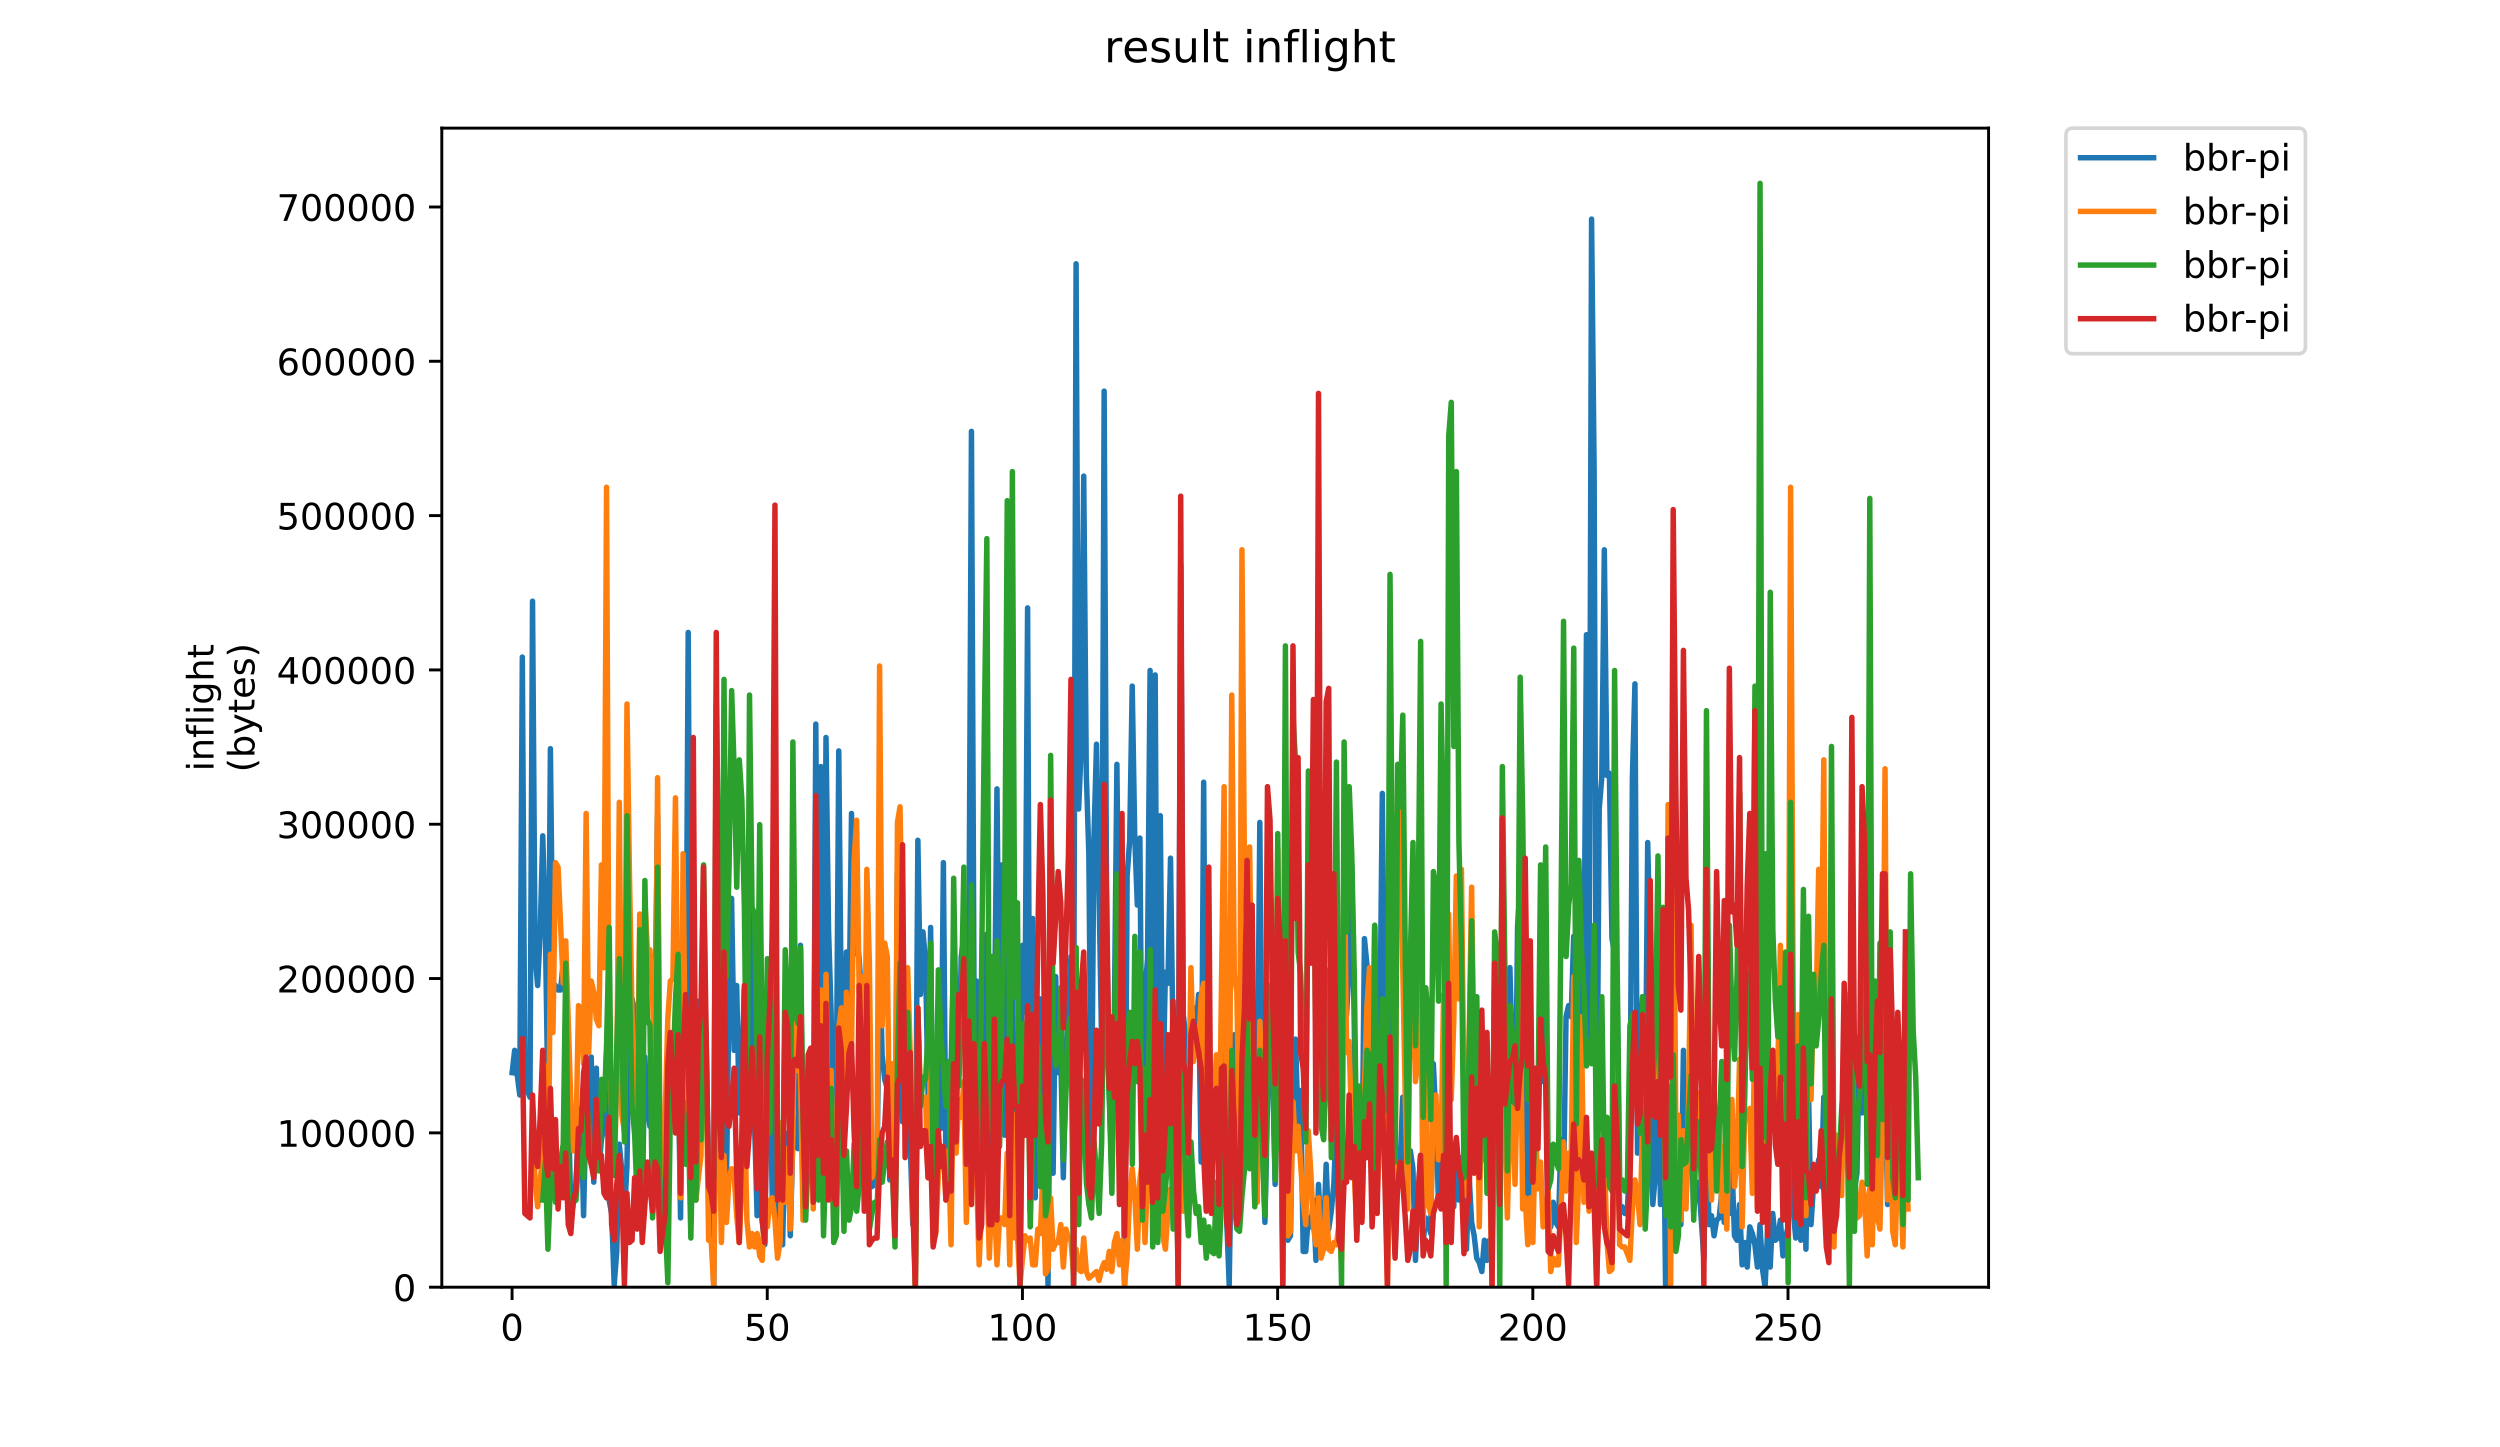 <?xml version="1.0" encoding="utf-8" standalone="no"?>
<!DOCTYPE svg PUBLIC "-//W3C//DTD SVG 1.1//EN"
  "http://www.w3.org/Graphics/SVG/1.1/DTD/svg11.dtd">
<!-- Created with matplotlib (https://matplotlib.org/) -->
<svg height="396pt" version="1.1" viewBox="0 0 684 396" width="684pt" xmlns="http://www.w3.org/2000/svg" xmlns:xlink="http://www.w3.org/1999/xlink">
 <defs>
  <style type="text/css">
*{stroke-linecap:butt;stroke-linejoin:round;}
  </style>
 </defs>
 <g id="figure_1">
  <g id="patch_1">
   <path d="M 0 396 
L 684 396 
L 684 0 
L 0 0 
z
" style="fill:#ffffff;"/>
  </g>
  <g id="axes_1">
   <g id="patch_2">
    <path d="M 120.879 352.174 
L 544.074 352.174 
L 544.074 35.062 
L 120.879 35.062 
z
" style="fill:#ffffff;"/>
   </g>
   <g id="matplotlib.axis_1">
    <g id="xtick_1">
     <g id="line2d_1">
      <defs>
       <path d="M 0 0 
L 0 3.5 
" id="me92f2b0a0e" style="stroke:#000000;stroke-width:0.8;"/>
      </defs>
      <g>
       <use style="stroke:#000000;stroke-width:0.8;" x="140.102" xlink:href="#me92f2b0a0e" y="352.174"/>
      </g>
     </g>
     <g id="text_1">
      <!-- 0 -->
      <defs>
       <path d="M 31.781 66.406 
Q 24.172 66.406 20.328 58.906 
Q 16.5 51.422 16.5 36.375 
Q 16.5 21.391 20.328 13.891 
Q 24.172 6.391 31.781 6.391 
Q 39.453 6.391 43.281 13.891 
Q 47.125 21.391 47.125 36.375 
Q 47.125 51.422 43.281 58.906 
Q 39.453 66.406 31.781 66.406 
z
M 31.781 74.219 
Q 44.047 74.219 50.516 64.516 
Q 56.984 54.828 56.984 36.375 
Q 56.984 17.969 50.516 8.266 
Q 44.047 -1.422 31.781 -1.422 
Q 19.531 -1.422 13.062 8.266 
Q 6.594 17.969 6.594 36.375 
Q 6.594 54.828 13.062 64.516 
Q 19.531 74.219 31.781 74.219 
z
" id="DejaVuSans-48"/>
      </defs>
      <g transform="translate(136.921 366.773)scale(0.1 -0.1)">
       <use xlink:href="#DejaVuSans-48"/>
      </g>
     </g>
    </g>
    <g id="xtick_2">
     <g id="line2d_2">
      <g>
       <use style="stroke:#000000;stroke-width:0.8;" x="209.921" xlink:href="#me92f2b0a0e" y="352.174"/>
      </g>
     </g>
     <g id="text_2">
      <!-- 50 -->
      <defs>
       <path d="M 10.797 72.906 
L 49.516 72.906 
L 49.516 64.594 
L 19.828 64.594 
L 19.828 46.734 
Q 21.969 47.469 24.109 47.828 
Q 26.266 48.188 28.422 48.188 
Q 40.625 48.188 47.75 41.5 
Q 54.891 34.812 54.891 23.391 
Q 54.891 11.625 47.562 5.094 
Q 40.234 -1.422 26.906 -1.422 
Q 22.312 -1.422 17.547 -0.641 
Q 12.797 0.141 7.719 1.703 
L 7.719 11.625 
Q 12.109 9.234 16.797 8.062 
Q 21.484 6.891 26.703 6.891 
Q 35.156 6.891 40.078 11.328 
Q 45.016 15.766 45.016 23.391 
Q 45.016 31 40.078 35.438 
Q 35.156 39.891 26.703 39.891 
Q 22.75 39.891 18.812 39.016 
Q 14.891 38.141 10.797 36.281 
z
" id="DejaVuSans-53"/>
      </defs>
      <g transform="translate(203.559 366.773)scale(0.1 -0.1)">
       <use xlink:href="#DejaVuSans-53"/>
       <use x="63.623" xlink:href="#DejaVuSans-48"/>
      </g>
     </g>
    </g>
    <g id="xtick_3">
     <g id="line2d_3">
      <g>
       <use style="stroke:#000000;stroke-width:0.8;" x="279.74" xlink:href="#me92f2b0a0e" y="352.174"/>
      </g>
     </g>
     <g id="text_3">
      <!-- 100 -->
      <defs>
       <path d="M 12.406 8.297 
L 28.516 8.297 
L 28.516 63.922 
L 10.984 60.406 
L 10.984 69.391 
L 28.422 72.906 
L 38.281 72.906 
L 38.281 8.297 
L 54.391 8.297 
L 54.391 0 
L 12.406 0 
z
" id="DejaVuSans-49"/>
      </defs>
      <g transform="translate(270.197 366.773)scale(0.1 -0.1)">
       <use xlink:href="#DejaVuSans-49"/>
       <use x="63.623" xlink:href="#DejaVuSans-48"/>
       <use x="127.246" xlink:href="#DejaVuSans-48"/>
      </g>
     </g>
    </g>
    <g id="xtick_4">
     <g id="line2d_4">
      <g>
       <use style="stroke:#000000;stroke-width:0.8;" x="349.56" xlink:href="#me92f2b0a0e" y="352.174"/>
      </g>
     </g>
     <g id="text_4">
      <!-- 150 -->
      <g transform="translate(340.016 366.773)scale(0.1 -0.1)">
       <use xlink:href="#DejaVuSans-49"/>
       <use x="63.623" xlink:href="#DejaVuSans-53"/>
       <use x="127.246" xlink:href="#DejaVuSans-48"/>
      </g>
     </g>
    </g>
    <g id="xtick_5">
     <g id="line2d_5">
      <g>
       <use style="stroke:#000000;stroke-width:0.8;" x="419.379" xlink:href="#me92f2b0a0e" y="352.174"/>
      </g>
     </g>
     <g id="text_5">
      <!-- 200 -->
      <defs>
       <path d="M 19.188 8.297 
L 53.609 8.297 
L 53.609 0 
L 7.328 0 
L 7.328 8.297 
Q 12.938 14.109 22.625 23.891 
Q 32.328 33.688 34.812 36.531 
Q 39.547 41.844 41.422 45.531 
Q 43.312 49.219 43.312 52.781 
Q 43.312 58.594 39.234 62.25 
Q 35.156 65.922 28.609 65.922 
Q 23.969 65.922 18.812 64.312 
Q 13.672 62.703 7.812 59.422 
L 7.812 69.391 
Q 13.766 71.781 18.938 73 
Q 24.125 74.219 28.422 74.219 
Q 39.75 74.219 46.484 68.547 
Q 53.219 62.891 53.219 53.422 
Q 53.219 48.922 51.531 44.891 
Q 49.859 40.875 45.406 35.406 
Q 44.188 33.984 37.641 27.219 
Q 31.109 20.453 19.188 8.297 
z
" id="DejaVuSans-50"/>
      </defs>
      <g transform="translate(409.835 366.773)scale(0.1 -0.1)">
       <use xlink:href="#DejaVuSans-50"/>
       <use x="63.623" xlink:href="#DejaVuSans-48"/>
       <use x="127.246" xlink:href="#DejaVuSans-48"/>
      </g>
     </g>
    </g>
    <g id="xtick_6">
     <g id="line2d_6">
      <g>
       <use style="stroke:#000000;stroke-width:0.8;" x="489.198" xlink:href="#me92f2b0a0e" y="352.174"/>
      </g>
     </g>
     <g id="text_6">
      <!-- 250 -->
      <g transform="translate(479.654 366.773)scale(0.1 -0.1)">
       <use xlink:href="#DejaVuSans-50"/>
       <use x="63.623" xlink:href="#DejaVuSans-53"/>
       <use x="127.246" xlink:href="#DejaVuSans-48"/>
      </g>
     </g>
    </g>
   </g>
   <g id="matplotlib.axis_2">
    <g id="ytick_1">
     <g id="line2d_7">
      <defs>
       <path d="M 0 0 
L -3.5 0 
" id="m0c56ce41b2" style="stroke:#000000;stroke-width:0.8;"/>
      </defs>
      <g>
       <use style="stroke:#000000;stroke-width:0.8;" x="120.879" xlink:href="#m0c56ce41b2" y="352.174"/>
      </g>
     </g>
     <g id="text_7">
      <!-- 0 -->
      <g transform="translate(107.516 355.973)scale(0.1 -0.1)">
       <use xlink:href="#DejaVuSans-48"/>
      </g>
     </g>
    </g>
    <g id="ytick_2">
     <g id="line2d_8">
      <g>
       <use style="stroke:#000000;stroke-width:0.8;" x="120.879" xlink:href="#m0c56ce41b2" y="309.953"/>
      </g>
     </g>
     <g id="text_8">
      <!-- 100000 -->
      <g transform="translate(75.704 313.752)scale(0.1 -0.1)">
       <use xlink:href="#DejaVuSans-49"/>
       <use x="63.623" xlink:href="#DejaVuSans-48"/>
       <use x="127.246" xlink:href="#DejaVuSans-48"/>
       <use x="190.869" xlink:href="#DejaVuSans-48"/>
       <use x="254.492" xlink:href="#DejaVuSans-48"/>
       <use x="318.115" xlink:href="#DejaVuSans-48"/>
      </g>
     </g>
    </g>
    <g id="ytick_3">
     <g id="line2d_9">
      <g>
       <use style="stroke:#000000;stroke-width:0.8;" x="120.879" xlink:href="#m0c56ce41b2" y="267.732"/>
      </g>
     </g>
     <g id="text_9">
      <!-- 200000 -->
      <g transform="translate(75.704 271.532)scale(0.1 -0.1)">
       <use xlink:href="#DejaVuSans-50"/>
       <use x="63.623" xlink:href="#DejaVuSans-48"/>
       <use x="127.246" xlink:href="#DejaVuSans-48"/>
       <use x="190.869" xlink:href="#DejaVuSans-48"/>
       <use x="254.492" xlink:href="#DejaVuSans-48"/>
       <use x="318.115" xlink:href="#DejaVuSans-48"/>
      </g>
     </g>
    </g>
    <g id="ytick_4">
     <g id="line2d_10">
      <g>
       <use style="stroke:#000000;stroke-width:0.8;" x="120.879" xlink:href="#m0c56ce41b2" y="225.511"/>
      </g>
     </g>
     <g id="text_10">
      <!-- 300000 -->
      <defs>
       <path d="M 40.578 39.312 
Q 47.656 37.797 51.625 33 
Q 55.609 28.219 55.609 21.188 
Q 55.609 10.406 48.188 4.484 
Q 40.766 -1.422 27.094 -1.422 
Q 22.516 -1.422 17.656 -0.516 
Q 12.797 0.391 7.625 2.203 
L 7.625 11.719 
Q 11.719 9.328 16.594 8.109 
Q 21.484 6.891 26.812 6.891 
Q 36.078 6.891 40.938 10.547 
Q 45.797 14.203 45.797 21.188 
Q 45.797 27.641 41.281 31.266 
Q 36.766 34.906 28.719 34.906 
L 20.219 34.906 
L 20.219 43.016 
L 29.109 43.016 
Q 36.375 43.016 40.234 45.922 
Q 44.094 48.828 44.094 54.297 
Q 44.094 59.906 40.109 62.906 
Q 36.141 65.922 28.719 65.922 
Q 24.656 65.922 20.016 65.031 
Q 15.375 64.156 9.812 62.312 
L 9.812 71.094 
Q 15.438 72.656 20.344 73.438 
Q 25.25 74.219 29.594 74.219 
Q 40.828 74.219 47.359 69.109 
Q 53.906 64.016 53.906 55.328 
Q 53.906 49.266 50.438 45.094 
Q 46.969 40.922 40.578 39.312 
z
" id="DejaVuSans-51"/>
      </defs>
      <g transform="translate(75.704 229.311)scale(0.1 -0.1)">
       <use xlink:href="#DejaVuSans-51"/>
       <use x="63.623" xlink:href="#DejaVuSans-48"/>
       <use x="127.246" xlink:href="#DejaVuSans-48"/>
       <use x="190.869" xlink:href="#DejaVuSans-48"/>
       <use x="254.492" xlink:href="#DejaVuSans-48"/>
       <use x="318.115" xlink:href="#DejaVuSans-48"/>
      </g>
     </g>
    </g>
    <g id="ytick_5">
     <g id="line2d_11">
      <g>
       <use style="stroke:#000000;stroke-width:0.8;" x="120.879" xlink:href="#m0c56ce41b2" y="183.291"/>
      </g>
     </g>
     <g id="text_11">
      <!-- 400000 -->
      <defs>
       <path d="M 37.797 64.312 
L 12.891 25.391 
L 37.797 25.391 
z
M 35.203 72.906 
L 47.609 72.906 
L 47.609 25.391 
L 58.016 25.391 
L 58.016 17.188 
L 47.609 17.188 
L 47.609 0 
L 37.797 0 
L 37.797 17.188 
L 4.891 17.188 
L 4.891 26.703 
z
" id="DejaVuSans-52"/>
      </defs>
      <g transform="translate(75.704 187.09)scale(0.1 -0.1)">
       <use xlink:href="#DejaVuSans-52"/>
       <use x="63.623" xlink:href="#DejaVuSans-48"/>
       <use x="127.246" xlink:href="#DejaVuSans-48"/>
       <use x="190.869" xlink:href="#DejaVuSans-48"/>
       <use x="254.492" xlink:href="#DejaVuSans-48"/>
       <use x="318.115" xlink:href="#DejaVuSans-48"/>
      </g>
     </g>
    </g>
    <g id="ytick_6">
     <g id="line2d_12">
      <g>
       <use style="stroke:#000000;stroke-width:0.8;" x="120.879" xlink:href="#m0c56ce41b2" y="141.07"/>
      </g>
     </g>
     <g id="text_12">
      <!-- 500000 -->
      <g transform="translate(75.704 144.869)scale(0.1 -0.1)">
       <use xlink:href="#DejaVuSans-53"/>
       <use x="63.623" xlink:href="#DejaVuSans-48"/>
       <use x="127.246" xlink:href="#DejaVuSans-48"/>
       <use x="190.869" xlink:href="#DejaVuSans-48"/>
       <use x="254.492" xlink:href="#DejaVuSans-48"/>
       <use x="318.115" xlink:href="#DejaVuSans-48"/>
      </g>
     </g>
    </g>
    <g id="ytick_7">
     <g id="line2d_13">
      <g>
       <use style="stroke:#000000;stroke-width:0.8;" x="120.879" xlink:href="#m0c56ce41b2" y="98.849"/>
      </g>
     </g>
     <g id="text_13">
      <!-- 600000 -->
      <defs>
       <path d="M 33.016 40.375 
Q 26.375 40.375 22.484 35.828 
Q 18.609 31.297 18.609 23.391 
Q 18.609 15.531 22.484 10.953 
Q 26.375 6.391 33.016 6.391 
Q 39.656 6.391 43.531 10.953 
Q 47.406 15.531 47.406 23.391 
Q 47.406 31.297 43.531 35.828 
Q 39.656 40.375 33.016 40.375 
z
M 52.594 71.297 
L 52.594 62.312 
Q 48.875 64.062 45.094 64.984 
Q 41.312 65.922 37.594 65.922 
Q 27.828 65.922 22.672 59.328 
Q 17.531 52.734 16.797 39.406 
Q 19.672 43.656 24.016 45.922 
Q 28.375 48.188 33.594 48.188 
Q 44.578 48.188 50.953 41.516 
Q 57.328 34.859 57.328 23.391 
Q 57.328 12.156 50.688 5.359 
Q 44.047 -1.422 33.016 -1.422 
Q 20.359 -1.422 13.672 8.266 
Q 6.984 17.969 6.984 36.375 
Q 6.984 53.656 15.188 63.938 
Q 23.391 74.219 37.203 74.219 
Q 40.922 74.219 44.703 73.484 
Q 48.484 72.75 52.594 71.297 
z
" id="DejaVuSans-54"/>
      </defs>
      <g transform="translate(75.704 102.648)scale(0.1 -0.1)">
       <use xlink:href="#DejaVuSans-54"/>
       <use x="63.623" xlink:href="#DejaVuSans-48"/>
       <use x="127.246" xlink:href="#DejaVuSans-48"/>
       <use x="190.869" xlink:href="#DejaVuSans-48"/>
       <use x="254.492" xlink:href="#DejaVuSans-48"/>
       <use x="318.115" xlink:href="#DejaVuSans-48"/>
      </g>
     </g>
    </g>
    <g id="ytick_8">
     <g id="line2d_14">
      <g>
       <use style="stroke:#000000;stroke-width:0.8;" x="120.879" xlink:href="#m0c56ce41b2" y="56.628"/>
      </g>
     </g>
     <g id="text_14">
      <!-- 700000 -->
      <defs>
       <path d="M 8.203 72.906 
L 55.078 72.906 
L 55.078 68.703 
L 28.609 0 
L 18.312 0 
L 43.219 64.594 
L 8.203 64.594 
z
" id="DejaVuSans-55"/>
      </defs>
      <g transform="translate(75.704 60.427)scale(0.1 -0.1)">
       <use xlink:href="#DejaVuSans-55"/>
       <use x="63.623" xlink:href="#DejaVuSans-48"/>
       <use x="127.246" xlink:href="#DejaVuSans-48"/>
       <use x="190.869" xlink:href="#DejaVuSans-48"/>
       <use x="254.492" xlink:href="#DejaVuSans-48"/>
       <use x="318.115" xlink:href="#DejaVuSans-48"/>
      </g>
     </g>
    </g>
    <g id="text_15">
     <!-- inflight -->
     <defs>
      <path d="M 9.422 54.688 
L 18.406 54.688 
L 18.406 0 
L 9.422 0 
z
M 9.422 75.984 
L 18.406 75.984 
L 18.406 64.594 
L 9.422 64.594 
z
" id="DejaVuSans-105"/>
      <path d="M 54.891 33.016 
L 54.891 0 
L 45.906 0 
L 45.906 32.719 
Q 45.906 40.484 42.875 44.328 
Q 39.844 48.188 33.797 48.188 
Q 26.516 48.188 22.312 43.547 
Q 18.109 38.922 18.109 30.906 
L 18.109 0 
L 9.078 0 
L 9.078 54.688 
L 18.109 54.688 
L 18.109 46.188 
Q 21.344 51.125 25.703 53.562 
Q 30.078 56 35.797 56 
Q 45.219 56 50.047 50.172 
Q 54.891 44.344 54.891 33.016 
z
" id="DejaVuSans-110"/>
      <path d="M 37.109 75.984 
L 37.109 68.5 
L 28.516 68.5 
Q 23.688 68.5 21.797 66.547 
Q 19.922 64.594 19.922 59.516 
L 19.922 54.688 
L 34.719 54.688 
L 34.719 47.703 
L 19.922 47.703 
L 19.922 0 
L 10.891 0 
L 10.891 47.703 
L 2.297 47.703 
L 2.297 54.688 
L 10.891 54.688 
L 10.891 58.5 
Q 10.891 67.625 15.141 71.797 
Q 19.391 75.984 28.609 75.984 
z
" id="DejaVuSans-102"/>
      <path d="M 9.422 75.984 
L 18.406 75.984 
L 18.406 0 
L 9.422 0 
z
" id="DejaVuSans-108"/>
      <path d="M 45.406 27.984 
Q 45.406 37.75 41.375 43.109 
Q 37.359 48.484 30.078 48.484 
Q 22.859 48.484 18.828 43.109 
Q 14.797 37.75 14.797 27.984 
Q 14.797 18.266 18.828 12.891 
Q 22.859 7.516 30.078 7.516 
Q 37.359 7.516 41.375 12.891 
Q 45.406 18.266 45.406 27.984 
z
M 54.391 6.781 
Q 54.391 -7.172 48.188 -13.984 
Q 42 -20.797 29.203 -20.797 
Q 24.469 -20.797 20.266 -20.094 
Q 16.062 -19.391 12.109 -17.922 
L 12.109 -9.188 
Q 16.062 -11.328 19.922 -12.344 
Q 23.781 -13.375 27.781 -13.375 
Q 36.625 -13.375 41.016 -8.766 
Q 45.406 -4.156 45.406 5.172 
L 45.406 9.625 
Q 42.625 4.781 38.281 2.391 
Q 33.938 0 27.875 0 
Q 17.828 0 11.672 7.656 
Q 5.516 15.328 5.516 27.984 
Q 5.516 40.672 11.672 48.328 
Q 17.828 56 27.875 56 
Q 33.938 56 38.281 53.609 
Q 42.625 51.219 45.406 46.391 
L 45.406 54.688 
L 54.391 54.688 
z
" id="DejaVuSans-103"/>
      <path d="M 54.891 33.016 
L 54.891 0 
L 45.906 0 
L 45.906 32.719 
Q 45.906 40.484 42.875 44.328 
Q 39.844 48.188 33.797 48.188 
Q 26.516 48.188 22.312 43.547 
Q 18.109 38.922 18.109 30.906 
L 18.109 0 
L 9.078 0 
L 9.078 75.984 
L 18.109 75.984 
L 18.109 46.188 
Q 21.344 51.125 25.703 53.562 
Q 30.078 56 35.797 56 
Q 45.219 56 50.047 50.172 
Q 54.891 44.344 54.891 33.016 
z
" id="DejaVuSans-104"/>
      <path d="M 18.312 70.219 
L 18.312 54.688 
L 36.812 54.688 
L 36.812 47.703 
L 18.312 47.703 
L 18.312 18.016 
Q 18.312 11.328 20.141 9.422 
Q 21.969 7.516 27.594 7.516 
L 36.812 7.516 
L 36.812 0 
L 27.594 0 
Q 17.188 0 13.234 3.875 
Q 9.281 7.766 9.281 18.016 
L 9.281 47.703 
L 2.688 47.703 
L 2.688 54.688 
L 9.281 54.688 
L 9.281 70.219 
z
" id="DejaVuSans-116"/>
     </defs>
     <g transform="translate(58.426 211.018)rotate(-90)scale(0.1 -0.1)">
      <use xlink:href="#DejaVuSans-105"/>
      <use x="27.783" xlink:href="#DejaVuSans-110"/>
      <use x="91.162" xlink:href="#DejaVuSans-102"/>
      <use x="126.367" xlink:href="#DejaVuSans-108"/>
      <use x="154.15" xlink:href="#DejaVuSans-105"/>
      <use x="181.934" xlink:href="#DejaVuSans-103"/>
      <use x="245.41" xlink:href="#DejaVuSans-104"/>
      <use x="308.789" xlink:href="#DejaVuSans-116"/>
     </g>
     <!-- (bytes) -->
     <defs>
      <path d="M 31 75.875 
Q 24.469 64.656 21.281 53.656 
Q 18.109 42.672 18.109 31.391 
Q 18.109 20.125 21.312 9.062 
Q 24.516 -2 31 -13.188 
L 23.188 -13.188 
Q 15.875 -1.703 12.234 9.375 
Q 8.594 20.453 8.594 31.391 
Q 8.594 42.281 12.203 53.312 
Q 15.828 64.359 23.188 75.875 
z
" id="DejaVuSans-40"/>
      <path d="M 48.688 27.297 
Q 48.688 37.203 44.609 42.844 
Q 40.531 48.484 33.406 48.484 
Q 26.266 48.484 22.188 42.844 
Q 18.109 37.203 18.109 27.297 
Q 18.109 17.391 22.188 11.75 
Q 26.266 6.109 33.406 6.109 
Q 40.531 6.109 44.609 11.75 
Q 48.688 17.391 48.688 27.297 
z
M 18.109 46.391 
Q 20.953 51.266 25.266 53.625 
Q 29.594 56 35.594 56 
Q 45.562 56 51.781 48.094 
Q 58.016 40.188 58.016 27.297 
Q 58.016 14.406 51.781 6.484 
Q 45.562 -1.422 35.594 -1.422 
Q 29.594 -1.422 25.266 0.953 
Q 20.953 3.328 18.109 8.203 
L 18.109 0 
L 9.078 0 
L 9.078 75.984 
L 18.109 75.984 
z
" id="DejaVuSans-98"/>
      <path d="M 32.172 -5.078 
Q 28.375 -14.844 24.75 -17.812 
Q 21.141 -20.797 15.094 -20.797 
L 7.906 -20.797 
L 7.906 -13.281 
L 13.188 -13.281 
Q 16.891 -13.281 18.938 -11.516 
Q 21 -9.766 23.484 -3.219 
L 25.094 0.875 
L 2.984 54.688 
L 12.5 54.688 
L 29.594 11.922 
L 46.688 54.688 
L 56.203 54.688 
z
" id="DejaVuSans-121"/>
      <path d="M 56.203 29.594 
L 56.203 25.203 
L 14.891 25.203 
Q 15.484 15.922 20.484 11.062 
Q 25.484 6.203 34.422 6.203 
Q 39.594 6.203 44.453 7.469 
Q 49.312 8.734 54.109 11.281 
L 54.109 2.781 
Q 49.266 0.734 44.188 -0.344 
Q 39.109 -1.422 33.891 -1.422 
Q 20.797 -1.422 13.156 6.188 
Q 5.516 13.812 5.516 26.812 
Q 5.516 40.234 12.766 48.109 
Q 20.016 56 32.328 56 
Q 43.359 56 49.781 48.891 
Q 56.203 41.797 56.203 29.594 
z
M 47.219 32.234 
Q 47.125 39.594 43.094 43.984 
Q 39.062 48.391 32.422 48.391 
Q 24.906 48.391 20.391 44.141 
Q 15.875 39.891 15.188 32.172 
z
" id="DejaVuSans-101"/>
      <path d="M 44.281 53.078 
L 44.281 44.578 
Q 40.484 46.531 36.375 47.5 
Q 32.281 48.484 27.875 48.484 
Q 21.188 48.484 17.844 46.438 
Q 14.5 44.391 14.5 40.281 
Q 14.5 37.156 16.891 35.375 
Q 19.281 33.594 26.516 31.984 
L 29.594 31.297 
Q 39.156 29.25 43.188 25.516 
Q 47.219 21.781 47.219 15.094 
Q 47.219 7.469 41.188 3.016 
Q 35.156 -1.422 24.609 -1.422 
Q 20.219 -1.422 15.453 -0.562 
Q 10.688 0.297 5.422 2 
L 5.422 11.281 
Q 10.406 8.688 15.234 7.391 
Q 20.062 6.109 24.812 6.109 
Q 31.156 6.109 34.562 8.281 
Q 37.984 10.453 37.984 14.406 
Q 37.984 18.062 35.516 20.016 
Q 33.062 21.969 24.703 23.781 
L 21.578 24.516 
Q 13.234 26.266 9.516 29.906 
Q 5.812 33.547 5.812 39.891 
Q 5.812 47.609 11.281 51.797 
Q 16.75 56 26.812 56 
Q 31.781 56 36.172 55.266 
Q 40.578 54.547 44.281 53.078 
z
" id="DejaVuSans-115"/>
      <path d="M 8.016 75.875 
L 15.828 75.875 
Q 23.141 64.359 26.781 53.312 
Q 30.422 42.281 30.422 31.391 
Q 30.422 20.453 26.781 9.375 
Q 23.141 -1.703 15.828 -13.188 
L 8.016 -13.188 
Q 14.5 -2 17.703 9.062 
Q 20.906 20.125 20.906 31.391 
Q 20.906 42.672 17.703 53.656 
Q 14.5 64.656 8.016 75.875 
z
" id="DejaVuSans-41"/>
     </defs>
     <g transform="translate(69.624 211.295)rotate(-90)scale(0.1 -0.1)">
      <use xlink:href="#DejaVuSans-40"/>
      <use x="39.014" xlink:href="#DejaVuSans-98"/>
      <use x="102.49" xlink:href="#DejaVuSans-121"/>
      <use x="161.67" xlink:href="#DejaVuSans-116"/>
      <use x="200.879" xlink:href="#DejaVuSans-101"/>
      <use x="262.402" xlink:href="#DejaVuSans-115"/>
      <use x="314.502" xlink:href="#DejaVuSans-41"/>
     </g>
    </g>
   </g>
   <g id="line2d_15">
    <path clip-path="url(#pfc48ef2b40)" d="M 140.115 293.484 
L 140.813 287.37 
L 141.511 294.095 
L 142.209 299.597 
L 142.908 179.771 
L 143.606 295.318 
L 144.304 298.375 
L 145.002 300.209 
L 145.7 164.487 
L 146.398 261.693 
L 147.097 269.641 
L 147.795 254.968 
L 148.493 228.68 
L 149.191 253.134 
L 149.889 299.597 
L 150.588 204.837 
L 151.286 269.029 
L 151.984 269.641 
L 152.682 270.863 
L 153.38 270.863 
L 154.079 263.527 
L 154.777 270.863 
L 156.173 331.388 
L 156.871 328.331 
L 157.57 324.052 
L 158.268 308.768 
L 158.966 303.265 
L 159.664 332.611 
L 160.362 302.043 
L 161.06 292.872 
L 161.759 289.204 
L 162.457 323.44 
L 163.155 292.261 
L 163.853 319.772 
L 164.551 311.825 
L 165.25 308.156 
L 165.948 288.593 
L 166.646 328.331 
L 167.344 331.999 
L 168.042 351.563 
L 168.741 342.392 
L 169.439 313.047 
L 170.137 320.384 
L 170.835 332.611 
L 171.533 319.161 
L 172.232 273.92 
L 172.93 273.309 
L 173.628 276.366 
L 174.326 322.218 
L 175.024 272.698 
L 175.723 328.943 
L 176.421 289.204 
L 177.119 302.654 
L 177.817 308.156 
L 178.515 304.488 
L 179.213 275.754 
L 179.912 223.178 
L 180.61 330.777 
L 181.308 330.165 
L 182.006 331.999 
L 182.704 287.982 
L 183.403 302.654 
L 184.101 302.654 
L 184.799 287.37 
L 185.497 288.593 
L 186.195 333.222 
L 186.894 262.916 
L 187.592 295.929 
L 188.29 173.046 
L 188.988 301.431 
L 189.686 279.423 
L 190.385 313.047 
L 191.083 273.92 
L 191.781 293.484 
L 192.479 272.698 
L 193.177 283.702 
L 193.875 322.829 
L 194.574 323.44 
L 195.272 351.563 
L 195.97 265.973 
L 196.668 301.431 
L 197.366 289.204 
L 198.065 284.313 
L 198.763 323.44 
L 199.461 272.698 
L 200.159 245.798 
L 200.857 287.37 
L 201.556 269.641 
L 202.254 304.488 
L 202.952 291.65 
L 203.65 270.863 
L 204.348 314.881 
L 205.047 274.532 
L 205.745 250.077 
L 206.443 306.934 
L 207.141 332.611 
L 207.839 295.929 
L 208.538 333.833 
L 209.236 340.558 
L 209.934 287.37 
L 210.632 293.484 
L 211.33 329.554 
L 212.028 261.082 
L 212.727 341.17 
L 213.425 340.558 
L 214.123 340.558 
L 214.821 309.99 
L 215.519 311.213 
L 216.218 338.113 
L 216.916 311.825 
L 217.614 306.322 
L 218.312 314.27 
L 219.01 258.636 
L 219.709 330.165 
L 220.407 324.052 
L 221.105 301.431 
L 221.803 295.929 
L 222.501 325.886 
L 223.2 198.112 
L 223.898 300.209 
L 224.596 209.728 
L 225.294 313.047 
L 225.992 201.78 
L 226.69 254.357 
L 227.389 276.977 
L 228.087 314.27 
L 228.785 303.877 
L 229.483 205.448 
L 230.181 276.977 
L 230.88 288.593 
L 231.578 260.47 
L 232.276 280.034 
L 232.974 222.566 
L 233.672 261.082 
L 234.371 256.802 
L 235.069 262.304 
L 235.767 273.309 
L 236.465 314.27 
L 237.163 256.802 
L 238.56 324.663 
L 239.258 324.052 
L 239.956 319.772 
L 240.654 260.47 
L 241.352 288.593 
L 242.051 295.318 
L 242.749 297.763 
L 243.447 322.829 
L 244.145 316.715 
L 244.843 330.777 
L 245.542 239.073 
L 246.24 300.209 
L 246.938 306.934 
L 247.636 281.868 
L 248.334 303.877 
L 249.033 312.436 
L 249.731 335.056 
L 250.429 331.999 
L 251.127 229.902 
L 251.825 272.086 
L 252.524 254.968 
L 253.222 262.916 
L 253.92 299.597 
L 254.618 253.745 
L 255.316 331.999 
L 256.015 329.554 
L 256.713 283.091 
L 257.411 308.768 
L 258.109 236.016 
L 258.807 320.384 
L 259.505 310.602 
L 260.204 292.872 
L 260.902 261.082 
L 261.6 287.37 
L 262.298 294.095 
L 262.996 261.693 
L 263.695 256.802 
L 264.393 293.484 
L 265.091 259.859 
L 265.789 118.024 
L 266.487 272.086 
L 267.186 268.418 
L 267.884 325.274 
L 268.582 307.545 
L 269.978 255.58 
L 270.677 331.388 
L 271.375 290.427 
L 272.073 281.257 
L 272.771 215.841 
L 273.469 286.147 
L 274.167 236.627 
L 274.866 310.602 
L 275.564 250.077 
L 276.262 307.545 
L 276.96 259.248 
L 277.658 324.663 
L 278.357 292.872 
L 279.055 338.724 
L 279.753 258.636 
L 280.451 276.977 
L 281.149 166.321 
L 281.848 331.388 
L 282.546 251.3 
L 283.244 327.72 
L 283.942 277.588 
L 284.64 273.309 
L 285.339 300.209 
L 286.037 305.711 
L 286.735 351.563 
L 287.433 277.588 
L 288.131 320.995 
L 288.83 267.195 
L 289.528 293.484 
L 290.226 288.593 
L 290.924 322.218 
L 291.622 290.427 
L 292.32 273.309 
L 293.019 261.693 
L 293.717 303.265 
L 294.415 72.172 
L 295.113 221.343 
L 295.811 204.837 
L 296.51 130.251 
L 297.208 211.562 
L 297.906 233.571 
L 298.604 313.659 
L 299.302 229.291 
L 300.001 203.614 
L 301.397 284.925 
L 302.095 107.019 
L 302.793 253.745 
L 303.492 298.986 
L 304.19 319.772 
L 304.888 278.2 
L 305.586 209.116 
L 306.284 280.034 
L 306.982 269.029 
L 307.681 351.563 
L 308.379 239.684 
L 309.077 229.902 
L 309.775 187.719 
L 310.473 229.291 
L 311.172 247.632 
L 311.87 229.291 
L 312.568 314.27 
L 313.266 271.475 
L 313.964 262.304 
L 314.663 183.439 
L 315.361 319.772 
L 316.059 184.662 
L 316.757 318.549 
L 317.455 223.178 
L 318.154 299.597 
L 318.852 265.973 
L 319.55 269.029 
L 320.248 234.793 
L 320.946 285.536 
L 321.645 280.034 
L 322.343 323.44 
L 323.041 154.705 
L 323.739 277.588 
L 324.437 283.702 
L 325.135 312.436 
L 325.834 277.588 
L 326.532 275.754 
L 327.23 282.479 
L 327.928 272.086 
L 328.626 317.938 
L 329.325 214.007 
L 330.023 322.829 
L 330.721 295.929 
L 331.419 329.554 
L 332.117 296.541 
L 332.816 292.872 
L 333.514 319.772 
L 334.212 288.593 
L 334.91 269.029 
L 335.608 333.222 
L 336.307 351.563 
L 337.005 307.545 
L 337.703 283.091 
L 338.401 320.995 
L 339.099 330.777 
L 339.797 287.37 
L 340.496 285.536 
L 341.194 292.872 
L 341.892 290.427 
L 342.59 286.147 
L 343.288 327.72 
L 343.987 305.1 
L 344.685 225.012 
L 345.383 311.213 
L 346.081 334.445 
L 347.478 270.252 
L 348.176 291.65 
L 348.874 324.052 
L 349.572 269.029 
L 350.969 339.947 
L 351.667 276.977 
L 352.365 339.336 
L 353.063 338.113 
L 353.761 289.816 
L 354.46 284.313 
L 355.158 307.545 
L 355.856 298.375 
L 356.554 342.392 
L 357.252 342.392 
L 357.95 333.222 
L 358.649 335.667 
L 359.347 328.331 
L 360.045 344.838 
L 360.743 324.052 
L 361.441 338.724 
L 362.14 338.113 
L 362.838 318.549 
L 363.536 336.279 
L 364.234 331.388 
L 364.932 324.052 
L 365.631 306.322 
L 366.329 333.222 
L 367.027 337.502 
L 367.725 229.291 
L 368.423 277.588 
L 369.122 264.139 
L 369.82 236.627 
L 370.518 280.034 
L 371.216 332.611 
L 371.914 306.934 
L 372.612 324.052 
L 373.311 256.802 
L 374.009 264.139 
L 374.707 285.536 
L 375.405 321.606 
L 376.103 253.745 
L 376.802 313.659 
L 377.5 284.925 
L 378.198 217.064 
L 378.896 285.536 
L 379.594 337.502 
L 380.293 241.518 
L 380.991 317.938 
L 381.689 343.004 
L 382.387 314.27 
L 383.085 318.549 
L 383.784 300.209 
L 384.482 325.274 
L 385.878 314.881 
L 386.576 319.772 
L 387.274 344.838 
L 387.973 328.331 
L 388.671 316.104 
L 389.369 339.947 
L 390.067 333.222 
L 390.765 335.056 
L 391.464 337.502 
L 392.162 291.038 
L 392.86 305.711 
L 393.558 328.943 
L 394.256 314.27 
L 394.955 320.384 
L 395.653 314.27 
L 396.351 316.715 
L 397.049 328.331 
L 397.747 330.165 
L 398.446 312.436 
L 399.144 328.331 
L 399.842 316.715 
L 401.238 341.781 
L 401.937 321.606 
L 402.635 334.445 
L 403.333 338.113 
L 404.031 344.227 
L 404.729 345.449 
L 405.427 347.895 
L 406.126 339.336 
L 406.824 344.838 
L 407.522 339.336 
L 408.22 343.615 
L 408.918 270.252 
L 409.617 273.92 
L 410.315 328.943 
L 411.013 250.689 
L 411.711 282.479 
L 412.409 307.545 
L 413.108 264.75 
L 414.504 317.938 
L 415.202 253.745 
L 415.9 242.13 
L 416.599 295.929 
L 417.297 287.982 
L 417.995 329.554 
L 418.693 295.318 
L 419.391 333.222 
L 420.089 298.375 
L 420.788 309.379 
L 421.486 265.973 
L 422.184 295.929 
L 422.882 278.2 
L 423.58 335.667 
L 424.279 335.667 
L 424.977 328.943 
L 425.675 334.445 
L 426.373 335.667 
L 427.071 311.825 
L 427.77 325.274 
L 428.468 278.2 
L 429.166 275.143 
L 429.864 278.2 
L 430.562 256.191 
L 431.261 319.772 
L 431.959 262.304 
L 432.657 284.313 
L 433.355 270.252 
L 434.053 173.657 
L 434.752 283.702 
L 435.45 59.945 
L 436.148 128.417 
L 436.846 319.161 
L 437.544 221.343 
L 438.242 212.784 
L 438.941 150.426 
L 439.639 212.173 
L 440.337 211.562 
L 441.035 256.802 
L 441.733 260.47 
L 442.432 270.863 
L 443.13 331.999 
L 443.828 330.165 
L 444.526 331.999 
L 445.224 331.999 
L 445.923 315.493 
L 446.621 212.784 
L 447.319 187.107 
L 448.017 315.493 
L 448.715 284.313 
L 449.414 272.698 
L 450.112 306.934 
L 450.81 230.514 
L 451.508 261.082 
L 452.206 329.554 
L 452.904 321.606 
L 453.603 274.532 
L 454.301 329.554 
L 454.999 287.982 
L 455.697 351.563 
L 456.395 312.436 
L 457.094 338.113 
L 457.792 272.086 
L 458.49 328.331 
L 459.188 313.659 
L 459.886 335.056 
L 460.585 287.37 
L 461.283 328.943 
L 461.981 309.379 
L 462.679 305.1 
L 463.377 331.388 
L 464.076 324.663 
L 464.774 323.44 
L 466.17 344.227 
L 466.868 303.265 
L 467.567 335.056 
L 468.265 332.611 
L 468.963 338.113 
L 469.661 333.833 
L 470.359 333.222 
L 471.057 326.497 
L 471.756 334.445 
L 472.454 325.274 
L 473.152 331.999 
L 473.85 317.938 
L 474.548 338.113 
L 475.247 339.336 
L 475.945 329.554 
L 476.643 346.061 
L 477.341 339.947 
L 478.039 346.672 
L 478.738 335.667 
L 479.436 337.502 
L 480.134 340.558 
L 480.832 346.672 
L 481.53 335.056 
L 482.229 347.283 
L 482.927 352.174 
L 483.625 336.279 
L 484.323 346.672 
L 485.021 331.999 
L 485.719 339.336 
L 486.418 338.724 
L 487.116 333.833 
L 487.814 343.615 
L 488.512 338.724 
L 489.21 335.667 
L 489.909 289.204 
L 490.607 330.777 
L 491.305 338.724 
L 492.003 320.384 
L 492.701 339.336 
L 493.4 302.043 
L 494.098 341.781 
L 494.796 297.763 
L 495.494 335.056 
L 496.192 324.052 
L 496.891 322.218 
L 497.589 317.327 
L 498.287 324.663 
L 498.985 300.209 
L 499.683 335.056 
L 500.382 340.558 
L 501.08 275.754 
L 501.778 336.279 
L 502.476 327.108 
L 503.174 325.274 
L 503.872 319.772 
L 504.571 293.484 
L 505.967 325.886 
L 506.665 243.964 
L 507.363 325.274 
L 508.062 320.995 
L 508.76 283.702 
L 509.458 304.488 
L 510.156 274.532 
L 510.854 297.763 
L 511.553 269.029 
L 512.251 336.279 
L 512.949 294.095 
L 513.647 333.833 
L 514.345 292.872 
L 515.044 316.104 
L 515.742 291.65 
L 516.44 329.554 
L 517.138 287.37 
L 517.138 287.37 
" style="fill:none;stroke:#1f77b4;stroke-linecap:square;stroke-width:1.5;"/>
   </g>
   <g id="line2d_16">
    <path clip-path="url(#pfc48ef2b40)" d="M 145.703 309.99 
L 146.401 322.829 
L 147.099 330.165 
L 148.496 316.104 
L 149.194 291.65 
L 149.892 334.445 
L 150.59 261.082 
L 151.289 282.479 
L 151.987 236.016 
L 152.685 237.239 
L 154.081 269.029 
L 154.78 257.414 
L 156.176 301.431 
L 156.874 314.881 
L 157.572 311.213 
L 158.271 275.143 
L 158.969 275.754 
L 159.667 291.038 
L 160.365 222.566 
L 161.063 287.982 
L 161.761 268.418 
L 162.46 271.475 
L 163.158 278.811 
L 163.856 280.645 
L 164.554 236.627 
L 165.252 264.75 
L 165.951 133.308 
L 166.649 289.204 
L 168.045 320.995 
L 168.743 295.929 
L 169.442 219.509 
L 170.14 305.1 
L 170.838 309.379 
L 171.536 192.61 
L 172.234 240.296 
L 172.933 278.2 
L 173.631 306.322 
L 174.329 308.768 
L 175.027 250.077 
L 175.725 306.322 
L 176.423 245.798 
L 177.122 259.859 
L 177.82 259.859 
L 178.518 271.475 
L 179.216 298.986 
L 179.914 212.784 
L 180.613 320.384 
L 181.311 321.606 
L 182.009 304.488 
L 182.707 278.811 
L 183.405 268.418 
L 184.104 267.807 
L 184.802 218.287 
L 185.5 284.313 
L 186.198 327.72 
L 186.896 233.571 
L 187.595 305.1 
L 188.293 281.257 
L 188.991 279.423 
L 189.689 276.977 
L 190.387 328.331 
L 191.784 316.104 
L 192.482 270.252 
L 193.18 291.65 
L 193.878 339.336 
L 194.576 339.336 
L 195.275 352.174 
L 195.973 295.929 
L 196.671 299.597 
L 197.369 339.947 
L 198.067 316.104 
L 198.766 334.445 
L 199.464 322.218 
L 200.162 319.772 
L 200.86 321.606 
L 201.558 332.611 
L 202.257 339.947 
L 202.955 324.052 
L 203.653 300.82 
L 204.351 333.833 
L 205.049 341.17 
L 205.748 337.502 
L 206.446 341.17 
L 207.144 337.502 
L 207.842 343.615 
L 208.54 344.838 
L 209.238 327.72 
L 209.937 335.667 
L 210.635 328.331 
L 211.333 327.72 
L 212.031 333.833 
L 212.729 344.227 
L 213.428 339.947 
L 214.126 306.934 
L 214.824 328.943 
L 215.522 314.27 
L 216.22 336.279 
L 216.919 309.99 
L 217.617 259.859 
L 218.315 292.872 
L 219.013 292.872 
L 219.711 333.833 
L 220.41 330.165 
L 221.108 292.261 
L 221.806 292.872 
L 222.504 330.777 
L 223.202 265.973 
L 223.901 306.322 
L 224.599 270.863 
L 225.297 320.384 
L 225.995 266.584 
L 226.693 320.384 
L 227.391 292.872 
L 228.09 333.222 
L 228.788 325.274 
L 229.486 281.257 
L 230.184 275.754 
L 230.882 306.322 
L 231.581 271.475 
L 232.279 290.427 
L 232.977 286.759 
L 233.675 235.405 
L 234.373 224.4 
L 235.072 271.475 
L 235.77 267.195 
L 236.468 309.379 
L 237.166 237.85 
L 237.864 263.527 
L 238.563 322.218 
L 239.261 319.772 
L 239.959 320.384 
L 240.657 182.216 
L 241.355 280.645 
L 242.053 258.025 
L 242.752 261.693 
L 243.45 314.881 
L 244.148 291.038 
L 244.846 332.611 
L 245.544 225.012 
L 246.243 220.732 
L 246.941 262.916 
L 247.639 288.593 
L 248.337 264.75 
L 249.035 288.593 
L 249.734 328.331 
L 250.432 351.563 
L 251.13 275.754 
L 251.828 300.82 
L 252.526 301.431 
L 253.225 300.209 
L 253.923 322.218 
L 254.621 285.536 
L 255.319 339.947 
L 256.017 337.502 
L 256.716 321.606 
L 257.414 313.659 
L 258.112 313.659 
L 258.81 328.331 
L 259.508 314.881 
L 260.206 340.558 
L 260.905 281.868 
L 261.603 315.493 
L 262.301 300.82 
L 262.999 305.711 
L 263.697 295.929 
L 264.396 334.445 
L 265.094 310.602 
L 265.792 270.863 
L 266.49 324.052 
L 267.188 321.606 
L 267.887 346.061 
L 268.585 329.554 
L 269.283 307.545 
L 269.981 319.772 
L 270.679 344.227 
L 271.378 326.497 
L 272.076 328.943 
L 272.774 346.061 
L 273.472 333.222 
L 274.17 333.222 
L 274.868 335.056 
L 275.567 315.493 
L 276.265 346.061 
L 276.963 304.488 
L 277.661 338.724 
L 278.359 337.502 
L 279.058 351.563 
L 279.756 344.227 
L 280.454 338.113 
L 281.152 339.336 
L 281.85 338.724 
L 282.549 346.061 
L 283.247 346.061 
L 283.945 336.279 
L 284.643 337.502 
L 285.341 320.384 
L 286.04 348.506 
L 286.738 347.283 
L 287.436 327.72 
L 288.134 341.781 
L 288.832 339.947 
L 289.53 339.947 
L 290.229 335.056 
L 290.927 346.672 
L 291.625 336.279 
L 292.323 338.724 
L 293.021 339.336 
L 293.72 348.506 
L 294.418 341.781 
L 295.116 347.283 
L 295.814 347.895 
L 296.512 338.724 
L 297.211 347.895 
L 297.909 349.729 
L 300.003 347.895 
L 300.702 350.34 
L 301.4 347.283 
L 302.098 345.449 
L 302.796 347.283 
L 303.494 342.392 
L 304.193 347.895 
L 304.891 339.947 
L 305.589 337.502 
L 306.287 346.061 
L 306.985 339.336 
L 307.683 351.563 
L 308.382 343.615 
L 309.08 326.497 
L 309.778 319.772 
L 310.476 327.108 
L 311.174 341.781 
L 311.873 322.829 
L 312.571 317.327 
L 313.269 339.947 
L 313.967 322.829 
L 314.665 315.493 
L 315.364 326.497 
L 316.062 285.536 
L 316.76 315.493 
L 317.458 299.597 
L 318.156 338.113 
L 318.855 341.781 
L 319.553 331.388 
L 320.251 325.274 
L 320.949 324.663 
L 321.647 332.611 
L 322.345 333.833 
L 323.044 240.907 
L 323.742 331.388 
L 324.44 298.986 
L 325.138 308.156 
L 325.836 264.75 
L 326.535 290.427 
L 327.233 286.147 
L 327.931 287.982 
L 328.629 272.698 
L 329.327 269.029 
L 330.026 323.44 
L 330.724 326.497 
L 331.422 317.327 
L 332.12 300.82 
L 332.818 288.593 
L 333.517 320.995 
L 334.913 215.23 
L 335.611 308.156 
L 336.309 329.554 
L 337.008 190.164 
L 337.706 266.584 
L 338.404 271.475 
L 339.102 317.327 
L 339.8 150.426 
L 340.498 239.684 
L 341.197 254.357 
L 341.895 231.737 
L 342.593 286.759 
L 343.291 292.261 
L 343.989 328.943 
L 344.688 279.423 
L 345.386 298.986 
L 346.084 328.331 
L 346.782 254.357 
L 347.48 263.527 
L 348.179 253.745 
L 348.877 314.27 
L 349.575 232.348 
L 350.971 352.174 
L 351.67 270.252 
L 352.368 338.113 
L 353.066 336.89 
L 353.764 301.431 
L 354.462 314.881 
L 355.16 308.156 
L 356.557 328.943 
L 357.255 335.056 
L 357.953 309.379 
L 358.651 320.995 
L 359.35 335.667 
L 360.048 340.558 
L 360.746 327.72 
L 361.444 344.227 
L 362.142 341.781 
L 362.841 327.72 
L 363.539 341.781 
L 364.237 342.392 
L 364.935 339.947 
L 365.633 340.558 
L 366.332 335.056 
L 367.03 344.838 
L 367.728 226.846 
L 368.426 287.982 
L 369.124 284.925 
L 369.823 308.768 
L 370.521 319.772 
L 371.219 337.502 
L 371.917 319.161 
L 372.615 333.222 
L 373.313 297.152 
L 374.012 275.143 
L 374.71 264.75 
L 375.408 325.274 
L 376.106 287.37 
L 376.804 326.497 
L 377.503 311.213 
L 378.201 288.593 
L 378.899 299.597 
L 379.597 351.563 
L 380.295 309.379 
L 380.994 306.322 
L 381.692 322.218 
L 382.39 214.007 
L 383.088 212.173 
L 383.786 264.139 
L 384.485 300.82 
L 385.183 330.777 
L 385.881 258.636 
L 386.579 271.475 
L 387.277 295.929 
L 387.975 289.816 
L 388.674 258.636 
L 389.372 335.667 
L 390.07 292.261 
L 390.768 329.554 
L 391.466 331.999 
L 392.165 301.431 
L 392.863 299.597 
L 393.561 317.327 
L 394.259 316.715 
L 394.957 272.086 
L 395.656 336.279 
L 396.354 250.077 
L 397.052 300.82 
L 397.75 279.423 
L 398.448 239.684 
L 399.147 273.309 
L 399.845 237.85 
L 400.543 300.82 
L 401.241 327.108 
L 402.638 242.741 
L 403.336 304.488 
L 404.034 280.034 
L 404.732 335.667 
L 405.43 292.872 
L 406.128 317.327 
L 406.827 315.493 
L 407.525 314.27 
L 408.223 351.563 
L 409.619 259.248 
L 410.318 326.497 
L 411.016 244.575 
L 411.714 308.768 
L 412.412 333.222 
L 413.11 305.1 
L 413.809 302.654 
L 414.507 324.052 
L 415.903 264.139 
L 416.601 330.777 
L 417.3 327.72 
L 417.998 340.558 
L 418.696 327.72 
L 419.394 339.947 
L 420.092 307.545 
L 420.79 325.274 
L 421.489 317.938 
L 422.187 335.667 
L 422.885 335.056 
L 423.583 325.274 
L 424.281 347.895 
L 424.98 344.227 
L 425.678 346.061 
L 426.376 346.061 
L 427.074 331.388 
L 427.772 312.436 
L 428.471 325.886 
L 429.169 315.493 
L 429.867 318.549 
L 430.565 267.195 
L 431.263 339.947 
L 431.962 322.829 
L 432.66 278.2 
L 433.358 328.943 
L 434.056 313.047 
L 434.754 331.388 
L 435.452 318.549 
L 436.151 324.052 
L 436.849 351.563 
L 437.547 317.938 
L 438.245 334.445 
L 438.943 315.493 
L 439.642 339.336 
L 440.34 347.895 
L 441.038 347.283 
L 441.736 316.104 
L 442.434 294.095 
L 443.133 340.558 
L 443.831 341.17 
L 444.529 341.17 
L 445.925 344.838 
L 446.624 330.777 
L 447.322 322.829 
L 448.02 327.108 
L 448.718 335.056 
L 449.416 306.934 
L 450.115 300.209 
L 450.813 298.986 
L 451.511 292.872 
L 452.209 300.82 
L 452.907 280.645 
L 453.605 294.095 
L 454.304 295.929 
L 455.002 258.636 
L 455.7 325.274 
L 456.398 220.121 
L 457.096 351.563 
L 457.795 204.837 
L 458.493 309.379 
L 459.191 305.1 
L 459.889 333.833 
L 460.587 309.379 
L 461.286 330.777 
L 461.984 301.431 
L 462.682 253.134 
L 463.38 318.549 
L 464.078 311.825 
L 464.777 298.986 
L 465.475 306.934 
L 466.173 333.833 
L 466.871 235.405 
L 467.569 305.711 
L 468.267 328.331 
L 468.966 312.436 
L 469.664 312.436 
L 470.362 306.322 
L 471.06 331.388 
L 471.758 313.659 
L 472.457 336.279 
L 473.155 305.711 
L 473.853 300.82 
L 474.551 324.663 
L 475.249 317.327 
L 475.948 289.816 
L 476.646 335.667 
L 477.344 304.488 
L 478.042 306.322 
L 478.74 303.265 
L 479.439 326.497 
L 480.137 278.811 
L 480.835 330.165 
L 481.533 269.029 
L 482.231 327.72 
L 482.93 288.593 
L 483.628 334.445 
L 484.326 288.593 
L 485.024 287.37 
L 485.722 309.379 
L 486.42 291.65 
L 487.119 258.636 
L 487.817 313.659 
L 488.515 309.379 
L 489.213 318.549 
L 489.911 133.308 
L 490.61 274.532 
L 491.308 317.938 
L 492.006 277.588 
L 492.704 320.995 
L 493.402 273.309 
L 494.101 332.611 
L 494.799 278.2 
L 495.497 300.82 
L 496.195 270.252 
L 496.893 276.366 
L 497.592 237.85 
L 498.29 271.475 
L 498.988 207.894 
L 499.686 325.886 
L 500.384 304.488 
L 501.082 270.252 
L 501.781 341.17 
L 502.479 310.602 
L 503.875 327.108 
L 504.573 278.2 
L 505.272 272.086 
L 505.97 337.502 
L 506.668 281.257 
L 507.366 319.161 
L 508.064 333.222 
L 508.763 332.611 
L 509.461 323.44 
L 510.159 327.72 
L 510.857 343.615 
L 511.555 325.274 
L 512.254 340.558 
L 512.952 309.379 
L 513.65 332.611 
L 514.348 336.279 
L 515.046 303.877 
L 515.745 210.339 
L 516.443 328.331 
L 517.141 294.706 
L 517.839 336.89 
L 518.537 340.558 
L 519.235 317.327 
L 519.934 319.161 
L 520.632 341.17 
L 521.33 310.602 
L 522.028 330.777 
L 522.028 330.777 
" style="fill:none;stroke:#ff7f0e;stroke-linecap:square;stroke-width:1.5;"/>
   </g>
   <g id="line2d_17">
    <path clip-path="url(#pfc48ef2b40)" d="M 148.513 328.331 
L 149.211 317.938 
L 149.909 341.781 
L 150.607 324.052 
L 151.305 319.772 
L 152.004 328.943 
L 152.702 322.218 
L 154.098 313.047 
L 154.796 263.527 
L 155.495 325.886 
L 156.193 333.222 
L 156.891 328.943 
L 157.589 328.331 
L 158.287 317.327 
L 158.985 314.27 
L 159.684 322.218 
L 160.382 300.209 
L 161.08 307.545 
L 161.778 316.715 
L 162.476 321.606 
L 163.175 314.881 
L 163.873 320.384 
L 164.571 295.318 
L 165.269 303.877 
L 165.967 285.536 
L 166.666 253.745 
L 167.364 316.104 
L 168.062 321.606 
L 168.76 286.147 
L 169.458 262.304 
L 170.855 312.436 
L 171.553 223.178 
L 172.251 270.252 
L 172.949 302.654 
L 173.647 310.602 
L 174.346 328.943 
L 175.044 254.357 
L 175.742 330.165 
L 176.44 240.907 
L 177.138 278.811 
L 177.837 280.645 
L 178.535 333.222 
L 179.233 322.218 
L 179.931 237.239 
L 180.629 335.056 
L 181.328 332.611 
L 182.026 335.056 
L 182.724 350.951 
L 183.422 303.265 
L 184.12 293.484 
L 184.819 273.309 
L 185.517 261.082 
L 186.215 304.488 
L 186.913 301.431 
L 187.611 318.549 
L 188.31 305.1 
L 189.008 338.724 
L 189.706 305.711 
L 190.404 328.331 
L 191.102 297.763 
L 191.8 311.825 
L 192.499 236.627 
L 193.197 297.763 
L 193.895 324.052 
L 194.593 325.274 
L 195.291 322.218 
L 195.99 192.61 
L 196.688 237.85 
L 197.386 314.881 
L 198.084 185.885 
L 198.782 267.195 
L 199.481 236.627 
L 200.179 188.941 
L 200.877 210.95 
L 201.575 242.741 
L 202.273 207.894 
L 202.972 218.898 
L 203.67 248.855 
L 204.368 314.27 
L 205.066 190.164 
L 205.764 248.243 
L 206.462 250.077 
L 207.161 295.318 
L 207.859 225.623 
L 208.557 291.038 
L 209.255 313.047 
L 209.953 262.304 
L 210.652 309.99 
L 211.35 248.855 
L 212.048 210.95 
L 212.746 324.052 
L 213.444 324.052 
L 214.143 324.663 
L 214.841 259.859 
L 215.539 276.977 
L 216.237 318.549 
L 216.935 203.003 
L 217.634 277.588 
L 218.332 280.034 
L 219.03 259.248 
L 219.728 306.322 
L 220.426 333.833 
L 221.124 316.715 
L 221.823 315.493 
L 222.521 300.82 
L 223.219 293.484 
L 223.917 328.331 
L 224.615 289.816 
L 225.314 338.113 
L 226.012 314.881 
L 226.71 327.72 
L 227.408 297.763 
L 228.106 339.947 
L 228.805 338.113 
L 229.503 299.597 
L 230.201 304.488 
L 230.899 336.89 
L 231.597 314.881 
L 232.296 333.833 
L 232.994 330.165 
L 233.692 313.047 
L 234.39 331.388 
L 235.088 324.052 
L 235.787 307.545 
L 236.485 321.606 
L 237.183 284.313 
L 237.881 336.279 
L 238.579 331.999 
L 239.277 328.943 
L 239.976 330.165 
L 240.674 311.825 
L 241.372 323.44 
L 242.07 317.327 
L 242.768 312.436 
L 243.467 320.384 
L 244.165 319.772 
L 244.863 341.17 
L 245.561 290.427 
L 246.259 263.527 
L 246.958 276.366 
L 247.656 277.588 
L 248.354 276.977 
L 249.052 299.597 
L 249.75 315.493 
L 250.449 351.563 
L 251.147 276.977 
L 251.845 302.654 
L 252.543 294.706 
L 253.241 295.318 
L 253.939 282.479 
L 254.638 258.025 
L 255.336 324.052 
L 256.034 309.99 
L 256.732 265.361 
L 257.43 283.091 
L 258.827 302.654 
L 259.525 290.427 
L 260.223 325.274 
L 260.921 240.296 
L 261.62 283.702 
L 262.318 297.152 
L 263.016 273.92 
L 263.714 237.239 
L 264.412 315.493 
L 265.111 301.431 
L 265.809 242.13 
L 266.507 284.313 
L 267.205 292.261 
L 267.903 324.663 
L 269.3 199.946 
L 269.998 147.369 
L 270.696 309.379 
L 271.394 261.693 
L 272.092 295.929 
L 272.791 257.414 
L 273.489 313.659 
L 274.187 272.698 
L 274.885 247.632 
L 275.583 136.976 
L 276.282 320.384 
L 276.98 129.028 
L 277.678 272.698 
L 278.376 247.02 
L 279.074 351.563 
L 279.773 280.034 
L 280.471 309.99 
L 281.169 275.143 
L 281.867 335.667 
L 282.565 309.99 
L 283.264 302.654 
L 283.962 286.147 
L 284.66 324.663 
L 285.358 300.209 
L 286.056 332.611 
L 286.754 328.331 
L 287.453 206.671 
L 288.151 282.479 
L 288.849 291.65 
L 289.547 288.593 
L 290.245 270.252 
L 290.944 317.327 
L 292.34 280.645 
L 293.038 278.2 
L 293.736 351.563 
L 294.435 259.248 
L 295.133 335.056 
L 295.831 295.318 
L 296.529 303.877 
L 297.227 323.44 
L 297.926 329.554 
L 298.624 333.222 
L 299.322 312.436 
L 300.02 320.995 
L 300.718 331.999 
L 301.417 312.436 
L 302.115 255.58 
L 302.813 283.091 
L 303.511 300.209 
L 304.209 326.497 
L 305.606 239.073 
L 306.304 308.156 
L 307.002 267.195 
L 308.398 302.043 
L 309.097 276.977 
L 309.795 318.549 
L 310.493 256.191 
L 311.191 295.929 
L 311.889 260.47 
L 312.588 333.833 
L 313.286 292.261 
L 313.984 319.772 
L 314.682 259.859 
L 315.38 341.17 
L 316.079 309.379 
L 316.777 339.947 
L 317.475 303.265 
L 318.173 331.388 
L 318.871 325.274 
L 320.268 306.322 
L 320.966 336.279 
L 321.664 303.265 
L 322.362 351.563 
L 323.06 265.361 
L 323.759 300.209 
L 324.457 326.497 
L 325.155 338.113 
L 325.853 312.436 
L 326.551 325.886 
L 327.25 331.999 
L 327.948 330.165 
L 328.646 339.947 
L 329.344 333.833 
L 330.042 344.227 
L 330.741 335.667 
L 331.439 342.392 
L 332.137 343.004 
L 332.835 323.44 
L 333.533 343.615 
L 334.232 327.72 
L 334.93 296.541 
L 335.628 330.777 
L 336.326 336.89 
L 337.024 287.37 
L 337.722 329.554 
L 338.421 336.279 
L 339.119 336.89 
L 339.817 327.108 
L 340.515 319.772 
L 341.213 270.863 
L 341.912 319.772 
L 342.61 300.209 
L 343.308 330.165 
L 344.006 292.261 
L 344.704 287.37 
L 345.403 315.493 
L 346.101 332.611 
L 346.799 292.261 
L 347.497 269.641 
L 348.195 290.427 
L 348.894 322.829 
L 349.592 228.068 
L 350.29 313.659 
L 350.988 316.715 
L 351.686 176.714 
L 352.384 316.715 
L 353.083 306.934 
L 353.781 196.889 
L 354.479 208.505 
L 355.177 260.47 
L 355.875 266.584 
L 357.272 312.436 
L 357.97 210.95 
L 358.668 259.859 
L 359.366 226.234 
L 360.065 286.759 
L 360.763 286.147 
L 361.461 308.156 
L 362.159 311.825 
L 362.857 291.65 
L 363.556 265.361 
L 364.254 316.715 
L 364.952 288.593 
L 365.65 208.505 
L 366.348 314.881 
L 367.046 351.563 
L 367.745 203.003 
L 368.443 254.968 
L 369.141 215.23 
L 369.839 233.571 
L 370.537 267.195 
L 371.236 320.995 
L 371.934 297.152 
L 372.632 322.218 
L 374.028 287.37 
L 374.727 289.204 
L 375.425 326.497 
L 376.123 253.134 
L 376.821 318.549 
L 378.218 273.309 
L 378.916 303.265 
L 379.614 303.877 
L 380.312 157.151 
L 381.01 251.911 
L 381.709 317.938 
L 382.407 209.116 
L 383.105 220.732 
L 383.803 195.666 
L 384.501 263.527 
L 385.199 317.938 
L 385.898 260.47 
L 386.596 230.514 
L 387.294 286.147 
L 387.992 252.523 
L 388.69 175.492 
L 389.389 305.711 
L 390.087 270.252 
L 390.785 278.811 
L 391.483 306.322 
L 392.181 238.461 
L 392.88 243.352 
L 393.578 273.92 
L 394.276 192.61 
L 394.974 226.234 
L 395.672 351.563 
L 396.371 119.247 
L 397.069 110.076 
L 397.767 204.225 
L 398.465 129.028 
L 399.163 230.514 
L 399.861 259.248 
L 400.56 322.218 
L 401.258 314.27 
L 401.956 287.982 
L 402.654 251.911 
L 403.352 296.541 
L 404.051 272.698 
L 404.749 320.995 
L 405.447 295.929 
L 406.145 292.261 
L 406.843 326.497 
L 407.542 310.602 
L 408.24 332.611 
L 408.938 254.968 
L 409.636 261.082 
L 410.334 351.563 
L 411.033 209.728 
L 412.429 320.384 
L 413.127 275.143 
L 413.825 283.702 
L 414.524 302.043 
L 415.222 284.313 
L 415.92 185.273 
L 416.618 223.789 
L 417.316 283.702 
L 418.014 300.82 
L 418.713 287.982 
L 419.411 322.829 
L 420.109 307.545 
L 420.807 300.82 
L 421.505 236.627 
L 422.204 277.588 
L 422.902 231.737 
L 423.6 325.274 
L 424.298 322.829 
L 424.996 313.047 
L 425.695 317.327 
L 426.393 319.772 
L 427.091 251.3 
L 427.789 169.989 
L 428.487 261.693 
L 429.186 247.632 
L 429.884 242.13 
L 430.582 177.326 
L 431.28 307.545 
L 431.978 235.405 
L 432.676 259.248 
L 433.375 270.863 
L 434.073 291.65 
L 434.771 284.925 
L 435.469 291.038 
L 436.167 253.134 
L 436.866 324.663 
L 438.262 272.698 
L 438.96 321.606 
L 439.658 305.711 
L 440.357 324.663 
L 441.055 325.886 
L 441.753 183.439 
L 442.451 263.527 
L 443.149 323.44 
L 443.848 322.829 
L 444.546 325.886 
L 445.244 324.663 
L 445.942 280.645 
L 446.64 277.588 
L 447.339 286.759 
L 448.037 300.82 
L 448.735 309.99 
L 449.433 272.698 
L 450.131 336.279 
L 450.829 321.606 
L 451.528 259.248 
L 452.226 297.152 
L 452.924 282.479 
L 453.622 234.182 
L 454.32 300.209 
L 455.019 248.243 
L 455.717 332.611 
L 456.415 297.152 
L 457.113 335.667 
L 457.811 288.593 
L 458.51 342.392 
L 459.208 338.113 
L 459.906 311.825 
L 460.604 318.549 
L 461.302 317.938 
L 462.699 294.095 
L 463.397 333.833 
L 464.095 308.768 
L 464.793 306.934 
L 465.491 324.052 
L 466.19 325.886 
L 466.888 194.444 
L 467.586 296.541 
L 468.284 304.488 
L 468.982 298.986 
L 469.681 325.886 
L 471.077 290.427 
L 471.775 302.654 
L 472.473 325.886 
L 473.172 253.134 
L 473.87 278.2 
L 474.568 289.816 
L 475.266 266.584 
L 475.964 217.064 
L 476.663 319.161 
L 477.361 300.209 
L 478.059 265.973 
L 478.757 273.92 
L 479.455 295.318 
L 480.154 187.719 
L 480.852 294.095 
L 481.55 50.163 
L 482.248 311.213 
L 482.946 233.571 
L 483.644 321.606 
L 484.343 162.042 
L 485.041 254.357 
L 485.739 273.92 
L 486.437 283.702 
L 487.135 270.252 
L 487.834 295.318 
L 488.532 260.47 
L 489.23 350.951 
L 489.928 219.509 
L 490.626 295.318 
L 491.325 316.104 
L 492.023 286.147 
L 492.721 307.545 
L 493.419 243.352 
L 494.117 327.72 
L 494.816 250.689 
L 495.514 296.541 
L 496.212 266.584 
L 496.91 286.147 
L 497.608 278.811 
L 498.306 266.584 
L 499.005 258.636 
L 499.703 328.943 
L 500.401 331.388 
L 501.099 204.225 
L 501.797 333.222 
L 502.496 330.165 
L 503.892 303.265 
L 504.59 297.763 
L 505.288 297.152 
L 505.987 351.563 
L 506.685 274.532 
L 507.383 336.89 
L 508.081 305.711 
L 508.779 299.597 
L 509.478 291.038 
L 510.176 245.186 
L 510.874 324.052 
L 511.572 136.365 
L 512.27 314.27 
L 512.969 268.418 
L 513.667 316.104 
L 514.365 258.025 
L 515.063 306.322 
L 515.761 239.684 
L 516.459 315.493 
L 517.158 254.968 
L 517.856 322.218 
L 518.554 327.72 
L 519.252 296.541 
L 519.95 297.763 
L 520.649 335.056 
L 521.347 291.038 
L 522.045 328.331 
L 522.743 239.073 
L 523.441 281.868 
L 524.14 294.706 
L 524.838 322.218 
L 524.838 322.218 
" style="fill:none;stroke:#2ca02c;stroke-linecap:square;stroke-width:1.5;"/>
   </g>
   <g id="line2d_18">
    <path clip-path="url(#pfc48ef2b40)" d="M 142.906 284.313 
L 143.604 331.999 
L 145.001 333.222 
L 145.699 299.597 
L 146.397 316.715 
L 147.095 319.161 
L 147.793 305.711 
L 148.492 287.37 
L 149.19 315.493 
L 149.888 321.606 
L 150.586 297.763 
L 151.284 319.772 
L 151.983 306.322 
L 152.681 330.777 
L 153.379 319.161 
L 154.077 327.72 
L 154.775 315.493 
L 155.474 335.056 
L 156.172 337.502 
L 156.87 328.331 
L 157.568 325.886 
L 158.266 308.768 
L 158.965 309.379 
L 159.663 293.484 
L 160.361 289.204 
L 161.059 316.104 
L 161.757 318.549 
L 162.455 322.218 
L 163.154 300.82 
L 163.852 316.715 
L 164.55 316.104 
L 165.248 326.497 
L 165.946 327.72 
L 166.645 305.711 
L 167.343 335.056 
L 168.041 339.336 
L 168.739 324.052 
L 169.437 316.104 
L 170.136 325.886 
L 170.834 351.563 
L 171.532 326.497 
L 172.23 339.947 
L 172.928 339.336 
L 173.627 322.218 
L 174.325 336.279 
L 175.023 320.384 
L 175.721 339.947 
L 176.419 330.165 
L 177.117 317.938 
L 178.514 331.388 
L 179.212 317.938 
L 179.91 319.772 
L 180.608 342.392 
L 182.005 331.999 
L 182.703 291.65 
L 183.401 282.479 
L 184.798 309.99 
L 185.496 283.091 
L 186.194 326.497 
L 186.892 287.982 
L 187.59 272.086 
L 188.289 290.427 
L 188.987 322.218 
L 189.685 201.78 
L 190.383 317.938 
L 191.081 283.702 
L 191.78 275.754 
L 192.478 237.239 
L 193.874 324.663 
L 194.572 326.497 
L 195.27 331.388 
L 195.969 173.046 
L 196.667 303.877 
L 197.365 316.715 
L 198.063 260.47 
L 198.761 306.322 
L 199.46 308.156 
L 200.158 301.431 
L 200.856 292.261 
L 201.554 320.995 
L 202.252 339.947 
L 202.951 311.213 
L 203.649 269.641 
L 204.347 319.161 
L 205.045 309.379 
L 205.743 286.759 
L 206.442 302.654 
L 207.14 325.274 
L 207.838 283.702 
L 208.536 333.833 
L 209.234 339.947 
L 209.932 289.204 
L 210.631 274.532 
L 211.329 256.191 
L 212.027 138.199 
L 212.725 328.331 
L 213.423 327.108 
L 214.122 328.331 
L 214.82 276.977 
L 215.518 280.645 
L 216.216 320.995 
L 216.914 290.427 
L 217.613 289.816 
L 218.311 291.65 
L 219.009 278.2 
L 220.405 330.165 
L 221.104 288.593 
L 221.802 286.759 
L 222.5 328.943 
L 223.198 217.675 
L 223.896 316.104 
L 224.595 280.645 
L 225.293 320.995 
L 225.991 274.532 
L 226.689 328.331 
L 227.387 311.825 
L 228.085 327.108 
L 228.784 329.554 
L 229.482 281.257 
L 230.18 287.37 
L 230.878 316.104 
L 231.576 303.265 
L 232.275 287.982 
L 232.973 285.536 
L 233.671 309.379 
L 234.369 324.663 
L 235.067 269.641 
L 235.766 287.982 
L 236.464 331.388 
L 237.162 269.641 
L 237.86 340.558 
L 238.558 339.336 
L 239.257 338.724 
L 239.955 338.724 
L 240.653 319.772 
L 241.351 309.99 
L 242.049 308.156 
L 242.747 294.706 
L 243.446 321.606 
L 244.144 317.327 
L 244.842 338.113 
L 245.54 296.541 
L 246.238 294.706 
L 246.937 231.125 
L 247.635 316.715 
L 248.333 289.816 
L 249.031 287.982 
L 249.729 328.943 
L 250.428 352.174 
L 251.126 275.754 
L 251.824 313.659 
L 252.522 309.379 
L 253.22 309.379 
L 253.919 322.218 
L 254.617 313.659 
L 255.315 341.17 
L 256.013 336.89 
L 256.711 309.379 
L 257.41 319.161 
L 258.108 313.659 
L 258.806 328.331 
L 259.504 324.052 
L 260.202 325.886 
L 260.9 291.038 
L 261.599 312.436 
L 262.297 272.086 
L 262.995 276.366 
L 263.693 262.304 
L 264.391 318.549 
L 265.09 279.423 
L 265.788 329.554 
L 266.486 285.536 
L 267.184 309.379 
L 267.882 338.724 
L 268.581 335.056 
L 269.279 285.536 
L 269.977 308.156 
L 270.675 335.056 
L 271.373 335.056 
L 272.072 278.811 
L 272.77 333.833 
L 273.468 297.763 
L 274.166 295.929 
L 274.864 295.318 
L 275.562 284.313 
L 276.261 332.611 
L 276.959 286.147 
L 277.657 302.654 
L 278.355 302.654 
L 279.053 351.563 
L 279.752 297.152 
L 280.45 310.602 
L 281.148 275.143 
L 281.846 327.72 
L 282.544 277.588 
L 283.243 310.602 
L 283.941 256.802 
L 284.639 220.121 
L 285.337 244.575 
L 286.035 305.1 
L 286.734 312.436 
L 287.432 218.898 
L 288.13 263.527 
L 289.526 238.461 
L 290.224 247.02 
L 290.923 281.257 
L 292.319 234.182 
L 293.017 185.885 
L 293.715 351.563 
L 294.414 271.475 
L 295.112 326.497 
L 295.81 270.252 
L 296.508 260.47 
L 297.905 324.663 
L 298.603 327.72 
L 299.301 312.436 
L 299.999 281.868 
L 300.697 307.545 
L 301.396 295.929 
L 302.094 214.618 
L 302.792 247.632 
L 303.49 297.763 
L 304.188 278.2 
L 304.887 300.209 
L 305.585 280.034 
L 306.283 329.554 
L 306.981 222.566 
L 307.679 338.113 
L 308.377 299.597 
L 309.076 290.427 
L 309.774 284.925 
L 310.472 291.038 
L 311.17 284.925 
L 311.868 292.261 
L 312.567 330.165 
L 313.265 310.602 
L 313.963 323.44 
L 314.661 300.82 
L 315.359 328.943 
L 316.058 270.863 
L 316.756 327.72 
L 317.454 280.034 
L 318.152 320.384 
L 318.85 308.156 
L 319.549 283.091 
L 320.247 307.545 
L 320.945 273.92 
L 321.643 301.431 
L 322.341 351.563 
L 323.039 135.753 
L 323.738 290.427 
L 324.436 294.095 
L 325.134 315.493 
L 325.832 283.091 
L 326.53 279.423 
L 328.625 292.261 
L 329.323 316.104 
L 330.021 331.388 
L 330.72 237.239 
L 331.418 331.999 
L 332.116 299.597 
L 332.814 297.763 
L 333.512 329.554 
L 334.211 292.261 
L 334.909 291.65 
L 335.607 333.833 
L 336.305 340.558 
L 337.003 292.872 
L 337.702 306.934 
L 338.4 335.056 
L 339.098 331.999 
L 339.796 289.816 
L 340.494 275.754 
L 341.192 235.405 
L 341.891 278.811 
L 342.589 247.632 
L 343.287 310.602 
L 343.985 289.816 
L 344.683 289.816 
L 346.08 316.104 
L 346.778 215.23 
L 347.476 224.4 
L 348.174 273.92 
L 348.873 296.541 
L 349.571 245.798 
L 350.269 258.025 
L 350.967 351.563 
L 351.665 257.414 
L 352.364 325.886 
L 353.062 306.322 
L 353.76 176.714 
L 354.458 251.3 
L 355.156 207.282 
L 355.854 287.982 
L 356.553 292.261 
L 357.251 308.768 
L 357.949 236.627 
L 358.647 263.527 
L 359.345 191.387 
L 360.044 309.99 
L 360.742 107.631 
L 361.44 286.759 
L 362.138 300.82 
L 362.836 191.998 
L 363.535 188.33 
L 364.233 311.825 
L 364.931 239.073 
L 365.629 296.541 
L 366.327 339.336 
L 367.026 341.781 
L 367.724 323.44 
L 368.422 323.44 
L 369.12 299.597 
L 369.818 322.218 
L 370.517 313.659 
L 371.215 339.336 
L 371.913 315.493 
L 372.611 334.445 
L 373.309 306.934 
L 374.007 316.715 
L 374.706 302.043 
L 375.404 335.667 
L 376.102 320.995 
L 376.8 331.999 
L 377.498 291.65 
L 378.197 300.209 
L 378.895 322.829 
L 379.593 351.563 
L 380.291 283.702 
L 380.989 324.052 
L 381.688 344.227 
L 382.386 324.663 
L 383.084 317.938 
L 383.782 323.44 
L 384.48 333.222 
L 385.179 344.838 
L 385.877 341.781 
L 386.575 331.388 
L 387.273 341.781 
L 387.971 327.108 
L 388.669 316.104 
L 389.368 343.615 
L 390.066 339.336 
L 390.764 340.558 
L 391.462 343.615 
L 392.16 331.999 
L 393.557 327.108 
L 394.255 330.777 
L 394.953 316.104 
L 395.651 339.947 
L 396.35 269.029 
L 397.048 339.947 
L 397.746 317.938 
L 398.444 311.213 
L 399.142 319.772 
L 399.841 322.829 
L 400.539 343.004 
L 401.237 330.777 
L 401.935 327.72 
L 402.633 294.706 
L 403.332 320.995 
L 404.03 297.763 
L 404.728 322.218 
L 405.426 276.366 
L 406.124 310.602 
L 406.822 282.479 
L 407.521 307.545 
L 408.219 351.563 
L 408.917 263.527 
L 409.615 280.034 
L 410.313 329.554 
L 411.012 223.789 
L 411.71 302.043 
L 413.106 290.427 
L 413.804 289.816 
L 414.503 286.147 
L 415.201 303.265 
L 415.899 293.484 
L 416.597 288.593 
L 417.295 234.793 
L 417.994 291.65 
L 418.692 257.414 
L 419.39 323.44 
L 420.088 292.261 
L 420.786 314.27 
L 421.484 278.811 
L 422.183 290.427 
L 422.881 295.318 
L 423.579 342.392 
L 424.277 343.004 
L 424.975 338.113 
L 425.674 340.558 
L 426.372 342.392 
L 427.07 330.165 
L 427.768 329.554 
L 428.466 338.113 
L 429.165 351.563 
L 429.863 324.663 
L 430.561 307.545 
L 431.259 319.772 
L 431.957 317.327 
L 432.656 318.549 
L 433.354 322.829 
L 434.052 305.711 
L 434.75 330.165 
L 435.448 315.493 
L 436.147 328.943 
L 436.845 351.563 
L 437.543 325.274 
L 438.241 311.825 
L 438.939 335.667 
L 439.637 339.947 
L 440.336 341.781 
L 441.034 345.449 
L 441.732 297.152 
L 442.43 311.213 
L 443.128 336.279 
L 445.223 338.113 
L 445.921 325.274 
L 446.619 291.65 
L 447.318 276.977 
L 448.016 307.545 
L 448.714 305.1 
L 449.412 277.588 
L 450.11 286.759 
L 450.809 312.436 
L 451.507 240.907 
L 452.205 305.1 
L 452.903 305.711 
L 453.601 295.929 
L 454.299 310.602 
L 454.998 248.855 
L 455.696 322.218 
L 456.394 229.291 
L 457.092 294.706 
L 457.79 139.421 
L 458.489 214.007 
L 459.187 269.641 
L 459.885 276.366 
L 460.583 177.937 
L 461.281 240.296 
L 461.98 248.855 
L 462.678 272.698 
L 463.376 319.772 
L 464.074 293.484 
L 464.772 261.693 
L 465.471 288.593 
L 466.169 351.563 
L 466.867 237.85 
L 467.565 314.881 
L 468.263 314.27 
L 468.961 304.488 
L 469.66 238.461 
L 470.358 272.698 
L 471.056 286.147 
L 471.754 246.409 
L 472.452 295.318 
L 473.151 182.828 
L 473.849 249.466 
L 474.547 247.632 
L 475.245 258.636 
L 475.943 207.282 
L 476.642 303.877 
L 477.34 281.257 
L 478.038 242.13 
L 478.736 222.566 
L 479.434 292.261 
L 480.133 194.444 
L 480.831 331.388 
L 481.529 292.261 
L 482.227 334.445 
L 482.925 313.659 
L 483.624 338.113 
L 484.322 298.375 
L 485.02 287.37 
L 485.718 313.047 
L 486.416 318.549 
L 487.114 294.706 
L 487.813 333.833 
L 488.511 307.545 
L 489.209 338.113 
L 489.907 261.082 
L 490.605 303.877 
L 491.304 333.222 
L 492.002 306.934 
L 492.7 335.056 
L 493.398 286.759 
L 494.096 320.384 
L 494.795 320.995 
L 495.493 329.554 
L 496.191 318.549 
L 496.889 325.886 
L 497.587 320.995 
L 498.286 309.379 
L 499.682 341.17 
L 500.38 345.449 
L 501.078 273.309 
L 501.776 336.89 
L 502.475 332.611 
L 503.173 316.715 
L 503.871 310.602 
L 504.569 269.029 
L 505.966 322.218 
L 506.664 196.278 
L 507.362 287.982 
L 508.758 297.152 
L 509.457 215.23 
L 510.155 230.514 
L 510.853 290.427 
L 511.551 288.593 
L 512.249 325.274 
L 512.948 291.65 
L 513.646 273.92 
L 514.344 287.982 
L 515.042 239.073 
L 515.74 239.073 
L 516.439 316.715 
L 517.137 259.859 
L 517.835 283.702 
L 518.533 326.497 
L 519.231 276.977 
L 519.929 295.929 
L 520.628 327.108 
L 521.326 254.968 
L 521.326 254.968 
" style="fill:none;stroke:#d62728;stroke-linecap:square;stroke-width:1.5;"/>
   </g>
   <g id="patch_3">
    <path d="M 120.879 352.174 
L 120.879 35.062 
" style="fill:none;stroke:#000000;stroke-linecap:square;stroke-linejoin:miter;stroke-width:0.8;"/>
   </g>
   <g id="patch_4">
    <path d="M 544.074 352.174 
L 544.074 35.062 
" style="fill:none;stroke:#000000;stroke-linecap:square;stroke-linejoin:miter;stroke-width:0.8;"/>
   </g>
   <g id="patch_5">
    <path d="M 120.879 352.174 
L 544.074 352.174 
" style="fill:none;stroke:#000000;stroke-linecap:square;stroke-linejoin:miter;stroke-width:0.8;"/>
   </g>
   <g id="patch_6">
    <path d="M 120.879 35.062 
L 544.074 35.062 
" style="fill:none;stroke:#000000;stroke-linecap:square;stroke-linejoin:miter;stroke-width:0.8;"/>
   </g>
   <g id="legend_1">
    <g id="patch_7">
     <path d="M 567.234 96.775 
L 628.766 96.775 
Q 630.766 96.775 630.766 94.775 
L 630.766 37.062 
Q 630.766 35.062 628.766 35.062 
L 567.234 35.062 
Q 565.234 35.062 565.234 37.062 
L 565.234 94.775 
Q 565.234 96.775 567.234 96.775 
z
" style="fill:#ffffff;opacity:0.8;stroke:#cccccc;stroke-linejoin:miter;"/>
    </g>
    <g id="line2d_19">
     <path d="M 569.234 43.161 
L 589.234 43.161 
" style="fill:none;stroke:#1f77b4;stroke-linecap:square;stroke-width:1.5;"/>
    </g>
    <g id="line2d_20"/>
    <g id="text_16">
     <!-- bbr-pi -->
     <defs>
      <path d="M 41.109 46.297 
Q 39.594 47.172 37.812 47.578 
Q 36.031 48 33.891 48 
Q 26.266 48 22.188 43.047 
Q 18.109 38.094 18.109 28.812 
L 18.109 0 
L 9.078 0 
L 9.078 54.688 
L 18.109 54.688 
L 18.109 46.188 
Q 20.953 51.172 25.484 53.578 
Q 30.031 56 36.531 56 
Q 37.453 56 38.578 55.875 
Q 39.703 55.766 41.062 55.516 
z
" id="DejaVuSans-114"/>
      <path d="M 4.891 31.391 
L 31.203 31.391 
L 31.203 23.391 
L 4.891 23.391 
z
" id="DejaVuSans-45"/>
      <path d="M 18.109 8.203 
L 18.109 -20.797 
L 9.078 -20.797 
L 9.078 54.688 
L 18.109 54.688 
L 18.109 46.391 
Q 20.953 51.266 25.266 53.625 
Q 29.594 56 35.594 56 
Q 45.562 56 51.781 48.094 
Q 58.016 40.188 58.016 27.297 
Q 58.016 14.406 51.781 6.484 
Q 45.562 -1.422 35.594 -1.422 
Q 29.594 -1.422 25.266 0.953 
Q 20.953 3.328 18.109 8.203 
z
M 48.688 27.297 
Q 48.688 37.203 44.609 42.844 
Q 40.531 48.484 33.406 48.484 
Q 26.266 48.484 22.188 42.844 
Q 18.109 37.203 18.109 27.297 
Q 18.109 17.391 22.188 11.75 
Q 26.266 6.109 33.406 6.109 
Q 40.531 6.109 44.609 11.75 
Q 48.688 17.391 48.688 27.297 
z
" id="DejaVuSans-112"/>
     </defs>
     <g transform="translate(597.234 46.661)scale(0.1 -0.1)">
      <use xlink:href="#DejaVuSans-98"/>
      <use x="63.477" xlink:href="#DejaVuSans-98"/>
      <use x="126.953" xlink:href="#DejaVuSans-114"/>
      <use x="167.973" xlink:href="#DejaVuSans-45"/>
      <use x="204.057" xlink:href="#DejaVuSans-112"/>
      <use x="267.533" xlink:href="#DejaVuSans-105"/>
     </g>
    </g>
    <g id="line2d_21">
     <path d="M 569.234 57.839 
L 589.234 57.839 
" style="fill:none;stroke:#ff7f0e;stroke-linecap:square;stroke-width:1.5;"/>
    </g>
    <g id="line2d_22"/>
    <g id="text_17">
     <!-- bbr-pi -->
     <g transform="translate(597.234 61.339)scale(0.1 -0.1)">
      <use xlink:href="#DejaVuSans-98"/>
      <use x="63.477" xlink:href="#DejaVuSans-98"/>
      <use x="126.953" xlink:href="#DejaVuSans-114"/>
      <use x="167.973" xlink:href="#DejaVuSans-45"/>
      <use x="204.057" xlink:href="#DejaVuSans-112"/>
      <use x="267.533" xlink:href="#DejaVuSans-105"/>
     </g>
    </g>
    <g id="line2d_23">
     <path d="M 569.234 72.517 
L 589.234 72.517 
" style="fill:none;stroke:#2ca02c;stroke-linecap:square;stroke-width:1.5;"/>
    </g>
    <g id="line2d_24"/>
    <g id="text_18">
     <!-- bbr-pi -->
     <g transform="translate(597.234 76.017)scale(0.1 -0.1)">
      <use xlink:href="#DejaVuSans-98"/>
      <use x="63.477" xlink:href="#DejaVuSans-98"/>
      <use x="126.953" xlink:href="#DejaVuSans-114"/>
      <use x="167.973" xlink:href="#DejaVuSans-45"/>
      <use x="204.057" xlink:href="#DejaVuSans-112"/>
      <use x="267.533" xlink:href="#DejaVuSans-105"/>
     </g>
    </g>
    <g id="line2d_25">
     <path d="M 569.234 87.195 
L 589.234 87.195 
" style="fill:none;stroke:#d62728;stroke-linecap:square;stroke-width:1.5;"/>
    </g>
    <g id="line2d_26"/>
    <g id="text_19">
     <!-- bbr-pi -->
     <g transform="translate(597.234 90.695)scale(0.1 -0.1)">
      <use xlink:href="#DejaVuSans-98"/>
      <use x="63.477" xlink:href="#DejaVuSans-98"/>
      <use x="126.953" xlink:href="#DejaVuSans-114"/>
      <use x="167.973" xlink:href="#DejaVuSans-45"/>
      <use x="204.057" xlink:href="#DejaVuSans-112"/>
      <use x="267.533" xlink:href="#DejaVuSans-105"/>
     </g>
    </g>
   </g>
  </g>
  <g id="text_20">
   <!-- result inflight -->
   <defs>
    <path d="M 8.5 21.578 
L 8.5 54.688 
L 17.484 54.688 
L 17.484 21.922 
Q 17.484 14.156 20.5 10.266 
Q 23.531 6.391 29.594 6.391 
Q 36.859 6.391 41.078 11.031 
Q 45.312 15.672 45.312 23.688 
L 45.312 54.688 
L 54.297 54.688 
L 54.297 0 
L 45.312 0 
L 45.312 8.406 
Q 42.047 3.422 37.719 1 
Q 33.406 -1.422 27.688 -1.422 
Q 18.266 -1.422 13.375 4.438 
Q 8.5 10.297 8.5 21.578 
z
M 31.109 56 
z
" id="DejaVuSans-117"/>
    <path id="DejaVuSans-32"/>
   </defs>
   <g transform="translate(302.11 17.038)scale(0.12 -0.12)">
    <use xlink:href="#DejaVuSans-114"/>
    <use x="41.082" xlink:href="#DejaVuSans-101"/>
    <use x="102.605" xlink:href="#DejaVuSans-115"/>
    <use x="154.705" xlink:href="#DejaVuSans-117"/>
    <use x="218.084" xlink:href="#DejaVuSans-108"/>
    <use x="245.867" xlink:href="#DejaVuSans-116"/>
    <use x="285.076" xlink:href="#DejaVuSans-32"/>
    <use x="316.863" xlink:href="#DejaVuSans-105"/>
    <use x="344.646" xlink:href="#DejaVuSans-110"/>
    <use x="408.025" xlink:href="#DejaVuSans-102"/>
    <use x="443.23" xlink:href="#DejaVuSans-108"/>
    <use x="471.014" xlink:href="#DejaVuSans-105"/>
    <use x="498.797" xlink:href="#DejaVuSans-103"/>
    <use x="562.273" xlink:href="#DejaVuSans-104"/>
    <use x="625.652" xlink:href="#DejaVuSans-116"/>
   </g>
  </g>
 </g>
 <defs>
  <clipPath id="pfc48ef2b40">
   <rect height="317.112" width="423.195" x="120.879" y="35.062"/>
  </clipPath>
 </defs>
</svg>
